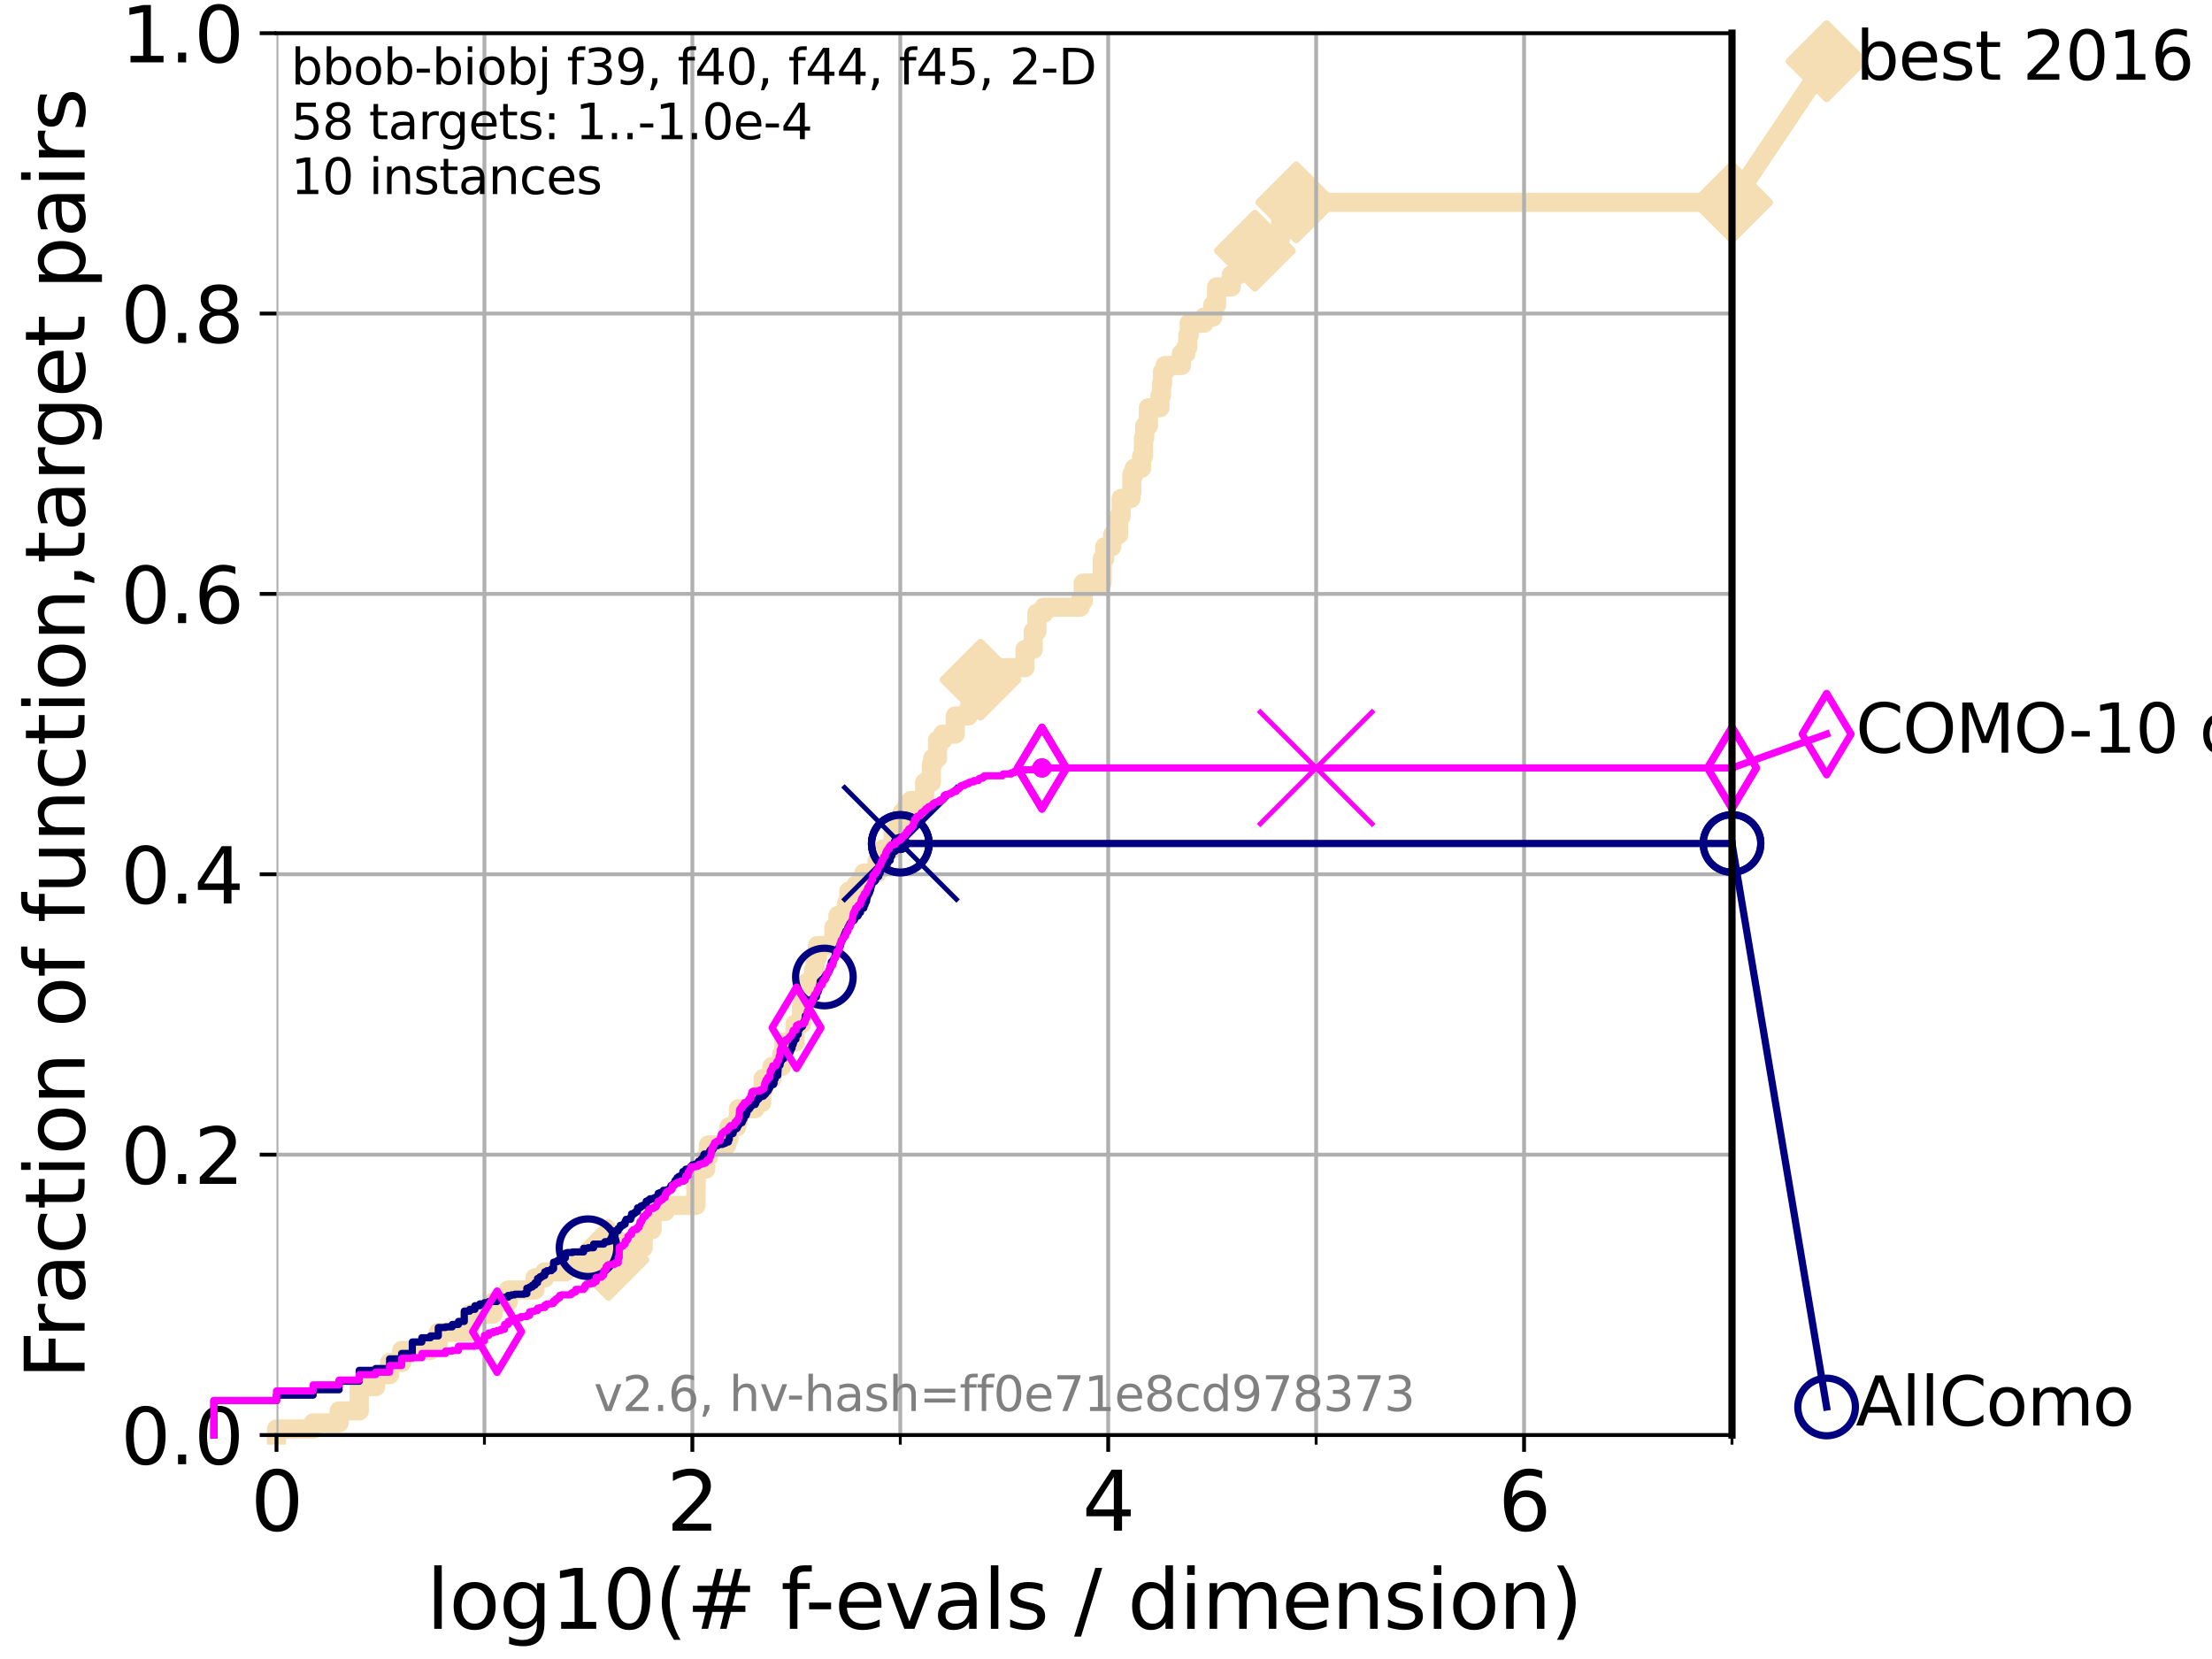 <?xml version="1.0" encoding="utf-8" standalone="no"?>
<!DOCTYPE svg PUBLIC "-//W3C//DTD SVG 1.1//EN"
  "http://www.w3.org/Graphics/SVG/1.1/DTD/svg11.dtd">
<svg xmlns:xlink="http://www.w3.org/1999/xlink" width="460.8pt" height="345.6pt" viewBox="0 0 460.8 345.6" xmlns="http://www.w3.org/2000/svg" version="1.1">
 <defs>
  <style type="text/css">*{stroke-linejoin: round; stroke-linecap: butt}</style>
 </defs>
 <g id="figure_1">
  <g id="patch_1">
   <path d="M 0 345.6 
L 460.8 345.6 
L 460.8 0 
L 0 0 
z
" style="fill: #ffffff"/>
  </g>
  <g id="axes_1">
   <g id="patch_2">
    <path d="M 57.6 298.944 
L 360.806 298.944 
L 360.806 6.912 
L 57.6 6.912 
z
" style="fill: #ffffff"/>
   </g>
   <g id="line2d_1">
    <path d="M 57.6 298.944 
L 57.6 297.685 
L 65.227 297.685 
L 65.227 296.426 
L 70.639 296.426 
L 70.639 293.909 
L 74.837 293.909 
L 74.837 288.874 
L 78.267 288.874 
L 78.267 286.356 
L 81.166 286.356 
L 81.166 283.839 
L 83.678 283.839 
L 83.678 281.321 
L 89.669 281.321 
L 89.669 280.063 
L 91.306 280.063 
L 91.306 277.545 
L 97.858 277.545 
L 97.858 273.769 
L 102.708 273.769 
L 102.708 271.251 
L 105.851 271.251 
L 105.851 268.734 
L 111.442 268.734 
L 111.442 266.216 
L 113.478 266.216 
L 113.478 264.958 
L 117.772 264.958 
L 117.772 263.699 
L 121.266 263.699 
L 121.266 262.44 
L 126.757 262.44 
L 126.757 259.922 
L 133.983 259.922 
L 133.983 256.146 
L 135.835 256.146 
L 135.835 252.37 
L 138.566 252.37 
L 138.566 251.111 
L 144.968 251.111 
L 145.058 243.559 
L 147.022 243.559 
L 147.022 241.041 
L 147.582 241.041 
L 147.582 238.524 
L 151.414 238.524 
L 151.414 237.265 
L 151.858 237.265 
L 151.858 234.747 
L 153.479 234.747 
L 153.479 233.489 
L 153.821 233.489 
L 153.821 230.971 
L 157.27 230.971 
L 157.27 229.712 
L 158.674 229.712 
L 158.674 227.195 
L 158.977 227.195 
L 158.977 224.677 
L 160.817 224.677 
L 160.817 222.16 
L 162.845 222.16 
L 162.845 219.642 
L 163.26 219.642 
L 163.26 217.125 
L 165.605 217.125 
L 165.605 213.348 
L 166.973 213.348 
L 166.973 209.572 
L 167.196 209.572 
L 167.196 205.796 
L 168.248 205.796 
L 168.248 204.537 
L 169.492 204.537 
L 169.492 202.02 
L 169.808 202.02 
L 169.808 199.502 
L 170.285 199.502 
L 170.285 196.985 
L 173.719 196.985 
L 173.719 193.208 
L 174.563 193.208 
L 174.563 190.691 
L 176.351 190.691 
L 176.351 188.173 
L 176.822 188.173 
L 176.822 185.656 
L 178.263 185.656 
L 178.263 184.397 
L 179.956 184.397 
L 179.956 181.879 
L 182.702 181.879 
L 182.702 179.362 
L 183.995 179.362 
L 183.995 176.844 
L 186.059 176.844 
L 186.059 173.068 
L 187.04 173.068 
L 187.04 171.809 
L 187.909 171.809 
L 187.909 169.292 
L 188.827 169.292 
L 188.827 168.033 
L 189.703 168.033 
L 189.703 166.774 
L 192.618 166.774 
L 192.618 162.998 
L 194.029 162.998 
L 194.029 159.222 
L 194.313 159.222 
L 194.313 157.963 
L 195.298 157.963 
L 195.298 154.187 
L 196.381 154.187 
L 196.381 152.928 
L 198.996 152.928 
L 198.996 149.152 
L 201.716 149.152 
L 201.716 147.893 
L 202.05 147.893 
L 202.05 144.117 
L 203.405 144.117 
L 203.405 141.599 
L 204.256 141.599 
L 204.256 140.34 
L 208.433 140.34 
L 208.433 139.082 
L 213.518 139.082 
L 213.518 135.305 
L 215.232 135.305 
L 215.232 131.529 
L 216.004 131.529 
L 216.004 127.753 
L 217.453 127.753 
L 217.453 126.494 
L 225 126.494 
L 225 125.235 
L 225.656 125.235 
L 225.656 121.459 
L 229.591 121.459 
L 229.619 116.424 
L 230.13 116.424 
L 230.13 113.906 
L 231.591 113.906 
L 231.591 112.648 
L 231.782 112.648 
L 231.782 111.389 
L 233.015 111.389 
L 233.015 107.613 
L 233.551 107.613 
L 233.551 103.836 
L 235.591 103.836 
L 235.591 102.578 
L 235.78 102.578 
L 235.78 98.801 
L 236.291 98.801 
L 236.291 97.543 
L 237.812 97.543 
L 237.812 95.025 
L 238.206 95.025 
L 238.206 91.249 
L 238.461 91.249 
L 238.461 88.731 
L 239.23 88.731 
L 239.23 84.955 
L 241.634 84.955 
L 241.634 82.438 
L 241.969 82.438 
L 241.969 79.92 
L 242.182 79.92 
L 242.182 77.402 
L 242.694 77.402 
L 242.694 76.144 
L 246.117 76.144 
L 246.117 73.626 
L 247.046 73.626 
L 247.046 72.367 
L 247.436 72.367 
L 247.436 69.85 
L 247.733 69.85 
L 247.733 67.332 
L 250.803 67.332 
L 250.803 66.074 
L 252.635 66.074 
L 252.635 63.556 
L 253.434 63.556 
L 253.434 59.78 
L 256.505 59.78 
L 256.505 57.262 
L 257.978 57.262 
L 257.978 53.486 
L 261.412 53.486 
L 261.412 52.227 
L 265.305 52.227 
L 265.305 49.71 
L 266.767 49.71 
L 266.767 45.934 
L 270.033 45.934 
L 270.033 42.157 
L 360.806 42.157 
L 360.806 42.157 
" style="fill: none; stroke: #f5deb3; stroke-width: 4; stroke-linecap: square"/>
   </g>
   <g id="line2d_2">
    <defs>
     <path id="m815511f422" d="M -0 7.778 
L 7.778 0 
L 0 -7.778 
L -7.778 -0 
z
" style="stroke: #f5deb3; stroke-width: 1.5; stroke-linejoin: miter"/>
    </defs>
    <g>
     <use xlink:href="#m815511f422" x="126.757" y="262.44" style="fill: #f5deb3; stroke: #f5deb3; stroke-width: 1.5; stroke-linejoin: miter"/>
     <use xlink:href="#m815511f422" x="204.256" y="141.599" style="fill: #f5deb3; stroke: #f5deb3; stroke-width: 1.5; stroke-linejoin: miter"/>
     <use xlink:href="#m815511f422" x="261.412" y="52.227" style="fill: #f5deb3; stroke: #f5deb3; stroke-width: 1.5; stroke-linejoin: miter"/>
     <use xlink:href="#m815511f422" x="270.033" y="42.157" style="fill: #f5deb3; stroke: #f5deb3; stroke-width: 1.5; stroke-linejoin: miter"/>
     <use xlink:href="#m815511f422" x="360.806" y="42.157" style="fill: #f5deb3; stroke: #f5deb3; stroke-width: 1.5; stroke-linejoin: miter"/>
    </g>
   </g>
   <g id="line2d_3">
    <path style="fill: none; stroke: #f5deb3; stroke-width: 4; stroke-linecap: square"/>
    <g/>
   </g>
   <g id="line2d_4">
    <path d="M 360.806 42.157 
L 380.515 12.753 
" style="fill: none; stroke: #f5deb3; stroke-width: 4; stroke-linecap: square"/>
    <g>
     <use xlink:href="#m815511f422" x="360.806" y="42.157" style="fill: #f5deb3; stroke: #f5deb3; stroke-width: 1.5; stroke-linejoin: miter"/>
     <use xlink:href="#m815511f422" x="380.515" y="12.753" style="fill: #f5deb3; stroke: #f5deb3; stroke-width: 1.5; stroke-linejoin: miter"/>
    </g>
   </g>
   <g id="matplotlib.axis_1">
    <g id="xtick_1">
     <g id="line2d_5">
      <path d="M 57.6 298.944 
L 57.6 6.912 
" clip-path="url(#p90b4cfb1ea)" style="fill: none; stroke: #b0b0b0; stroke-width: 0.8; stroke-linecap: square"/>
     </g>
     <g id="line2d_6">
      <defs>
       <path id="m05bc3fae03" d="M 0 0 
L 0 3.5 
" style="stroke: #000000; stroke-width: 0.8"/>
      </defs>
      <g>
       <use xlink:href="#m05bc3fae03" x="57.6" y="298.944" style="stroke: #000000; stroke-width: 0.8"/>
      </g>
     </g>
     <g id="text_1">
      <!-- 0 -->
      <g transform="translate(52.192 318.861) scale(0.17 -0.17)">
       <defs>
        <path id="DejaVuSans-30" d="M 2034 4250 
Q 1547 4250 1301 3770 
Q 1056 3291 1056 2328 
Q 1056 1369 1301 889 
Q 1547 409 2034 409 
Q 2525 409 2770 889 
Q 3016 1369 3016 2328 
Q 3016 3291 2770 3770 
Q 2525 4250 2034 4250 
z
M 2034 4750 
Q 2819 4750 3233 4129 
Q 3647 3509 3647 2328 
Q 3647 1150 3233 529 
Q 2819 -91 2034 -91 
Q 1250 -91 836 529 
Q 422 1150 422 2328 
Q 422 3509 836 4129 
Q 1250 4750 2034 4750 
z
" transform="scale(0.016)"/>
       </defs>
       <use xlink:href="#DejaVuSans-30"/>
      </g>
     </g>
    </g>
    <g id="xtick_2">
     <g id="line2d_7">
      <path d="M 144.23 298.944 
L 144.23 6.912 
" clip-path="url(#p90b4cfb1ea)" style="fill: none; stroke: #b0b0b0; stroke-width: 0.8; stroke-linecap: square"/>
     </g>
     <g id="line2d_8">
      <g>
       <use xlink:href="#m05bc3fae03" x="144.23" y="298.944" style="stroke: #000000; stroke-width: 0.8"/>
      </g>
     </g>
     <g id="text_2">
      <!-- 2 -->
      <g transform="translate(138.822 318.861) scale(0.17 -0.17)">
       <defs>
        <path id="DejaVuSans-32" d="M 1228 531 
L 3431 531 
L 3431 0 
L 469 0 
L 469 531 
Q 828 903 1448 1529 
Q 2069 2156 2228 2338 
Q 2531 2678 2651 2914 
Q 2772 3150 2772 3378 
Q 2772 3750 2511 3984 
Q 2250 4219 1831 4219 
Q 1534 4219 1204 4116 
Q 875 4013 500 3803 
L 500 4441 
Q 881 4594 1212 4672 
Q 1544 4750 1819 4750 
Q 2544 4750 2975 4387 
Q 3406 4025 3406 3419 
Q 3406 3131 3298 2873 
Q 3191 2616 2906 2266 
Q 2828 2175 2409 1742 
Q 1991 1309 1228 531 
z
" transform="scale(0.016)"/>
       </defs>
       <use xlink:href="#DejaVuSans-32"/>
      </g>
     </g>
    </g>
    <g id="xtick_3">
     <g id="line2d_9">
      <path d="M 230.861 298.944 
L 230.861 6.912 
" clip-path="url(#p90b4cfb1ea)" style="fill: none; stroke: #b0b0b0; stroke-width: 0.8; stroke-linecap: square"/>
     </g>
     <g id="line2d_10">
      <g>
       <use xlink:href="#m05bc3fae03" x="230.861" y="298.944" style="stroke: #000000; stroke-width: 0.8"/>
      </g>
     </g>
     <g id="text_3">
      <!-- 4 -->
      <g transform="translate(225.453 318.861) scale(0.17 -0.17)">
       <defs>
        <path id="DejaVuSans-34" d="M 2419 4116 
L 825 1625 
L 2419 1625 
L 2419 4116 
z
M 2253 4666 
L 3047 4666 
L 3047 1625 
L 3713 1625 
L 3713 1100 
L 3047 1100 
L 3047 0 
L 2419 0 
L 2419 1100 
L 313 1100 
L 313 1709 
L 2253 4666 
z
" transform="scale(0.016)"/>
       </defs>
       <use xlink:href="#DejaVuSans-34"/>
      </g>
     </g>
    </g>
    <g id="xtick_4">
     <g id="line2d_11">
      <path d="M 317.491 298.944 
L 317.491 6.912 
" clip-path="url(#p90b4cfb1ea)" style="fill: none; stroke: #b0b0b0; stroke-width: 0.8; stroke-linecap: square"/>
     </g>
     <g id="line2d_12">
      <g>
       <use xlink:href="#m05bc3fae03" x="317.491" y="298.944" style="stroke: #000000; stroke-width: 0.8"/>
      </g>
     </g>
     <g id="text_4">
      <!-- 6 -->
      <g transform="translate(312.083 318.861) scale(0.17 -0.17)">
       <defs>
        <path id="DejaVuSans-36" d="M 2113 2584 
Q 1688 2584 1439 2293 
Q 1191 2003 1191 1497 
Q 1191 994 1439 701 
Q 1688 409 2113 409 
Q 2538 409 2786 701 
Q 3034 994 3034 1497 
Q 3034 2003 2786 2293 
Q 2538 2584 2113 2584 
z
M 3366 4563 
L 3366 3988 
Q 3128 4100 2886 4159 
Q 2644 4219 2406 4219 
Q 1781 4219 1451 3797 
Q 1122 3375 1075 2522 
Q 1259 2794 1537 2939 
Q 1816 3084 2150 3084 
Q 2853 3084 3261 2657 
Q 3669 2231 3669 1497 
Q 3669 778 3244 343 
Q 2819 -91 2113 -91 
Q 1303 -91 875 529 
Q 447 1150 447 2328 
Q 447 3434 972 4092 
Q 1497 4750 2381 4750 
Q 2619 4750 2861 4703 
Q 3103 4656 3366 4563 
z
" transform="scale(0.016)"/>
       </defs>
       <use xlink:href="#DejaVuSans-36"/>
      </g>
     </g>
    </g>
    <g id="xtick_5">
     <g id="line2d_13">
      <path d="M 100.915 298.944 
L 100.915 6.912 
" clip-path="url(#p90b4cfb1ea)" style="fill: none; stroke: #b0b0b0; stroke-width: 0.8; stroke-linecap: square"/>
     </g>
     <g id="line2d_14">
      <defs>
       <path id="mcb79869144" d="M 0 0 
L 0 2 
" style="stroke: #000000; stroke-width: 0.6"/>
      </defs>
      <g>
       <use xlink:href="#mcb79869144" x="100.915" y="298.944" style="stroke: #000000; stroke-width: 0.6"/>
      </g>
     </g>
    </g>
    <g id="xtick_6">
     <g id="line2d_15">
      <path d="M 187.546 298.944 
L 187.546 6.912 
" clip-path="url(#p90b4cfb1ea)" style="fill: none; stroke: #b0b0b0; stroke-width: 0.8; stroke-linecap: square"/>
     </g>
     <g id="line2d_16">
      <g>
       <use xlink:href="#mcb79869144" x="187.546" y="298.944" style="stroke: #000000; stroke-width: 0.6"/>
      </g>
     </g>
    </g>
    <g id="xtick_7">
     <g id="line2d_17">
      <path d="M 274.176 298.944 
L 274.176 6.912 
" clip-path="url(#p90b4cfb1ea)" style="fill: none; stroke: #b0b0b0; stroke-width: 0.8; stroke-linecap: square"/>
     </g>
     <g id="line2d_18">
      <g>
       <use xlink:href="#mcb79869144" x="274.176" y="298.944" style="stroke: #000000; stroke-width: 0.6"/>
      </g>
     </g>
    </g>
    <g id="xtick_8">
     <g id="line2d_19">
      <path d="M 360.806 298.944 
L 360.806 6.912 
" clip-path="url(#p90b4cfb1ea)" style="fill: none; stroke: #b0b0b0; stroke-width: 0.8; stroke-linecap: square"/>
     </g>
     <g id="line2d_20">
      <g>
       <use xlink:href="#mcb79869144" x="360.806" y="298.944" style="stroke: #000000; stroke-width: 0.6"/>
      </g>
     </g>
    </g>
    <g id="text_5">
     <!-- log10(# f-evals / dimension) -->
     <g transform="translate(88.823 339.314) scale(0.17 -0.17)">
      <defs>
       <path id="DejaVuSans-6c" d="M 603 4863 
L 1178 4863 
L 1178 0 
L 603 0 
L 603 4863 
z
" transform="scale(0.016)"/>
       <path id="DejaVuSans-6f" d="M 1959 3097 
Q 1497 3097 1228 2736 
Q 959 2375 959 1747 
Q 959 1119 1226 758 
Q 1494 397 1959 397 
Q 2419 397 2687 759 
Q 2956 1122 2956 1747 
Q 2956 2369 2687 2733 
Q 2419 3097 1959 3097 
z
M 1959 3584 
Q 2709 3584 3137 3096 
Q 3566 2609 3566 1747 
Q 3566 888 3137 398 
Q 2709 -91 1959 -91 
Q 1206 -91 779 398 
Q 353 888 353 1747 
Q 353 2609 779 3096 
Q 1206 3584 1959 3584 
z
" transform="scale(0.016)"/>
       <path id="DejaVuSans-67" d="M 2906 1791 
Q 2906 2416 2648 2759 
Q 2391 3103 1925 3103 
Q 1463 3103 1205 2759 
Q 947 2416 947 1791 
Q 947 1169 1205 825 
Q 1463 481 1925 481 
Q 2391 481 2648 825 
Q 2906 1169 2906 1791 
z
M 3481 434 
Q 3481 -459 3084 -895 
Q 2688 -1331 1869 -1331 
Q 1566 -1331 1297 -1286 
Q 1028 -1241 775 -1147 
L 775 -588 
Q 1028 -725 1275 -790 
Q 1522 -856 1778 -856 
Q 2344 -856 2625 -561 
Q 2906 -266 2906 331 
L 2906 616 
Q 2728 306 2450 153 
Q 2172 0 1784 0 
Q 1141 0 747 490 
Q 353 981 353 1791 
Q 353 2603 747 3093 
Q 1141 3584 1784 3584 
Q 2172 3584 2450 3431 
Q 2728 3278 2906 2969 
L 2906 3500 
L 3481 3500 
L 3481 434 
z
" transform="scale(0.016)"/>
       <path id="DejaVuSans-31" d="M 794 531 
L 1825 531 
L 1825 4091 
L 703 3866 
L 703 4441 
L 1819 4666 
L 2450 4666 
L 2450 531 
L 3481 531 
L 3481 0 
L 794 0 
L 794 531 
z
" transform="scale(0.016)"/>
       <path id="DejaVuSans-28" d="M 1984 4856 
Q 1566 4138 1362 3434 
Q 1159 2731 1159 2009 
Q 1159 1288 1364 580 
Q 1569 -128 1984 -844 
L 1484 -844 
Q 1016 -109 783 600 
Q 550 1309 550 2009 
Q 550 2706 781 3412 
Q 1013 4119 1484 4856 
L 1984 4856 
z
" transform="scale(0.016)"/>
       <path id="DejaVuSans-23" d="M 3272 2816 
L 2363 2816 
L 2100 1772 
L 3016 1772 
L 3272 2816 
z
M 2803 4594 
L 2478 3297 
L 3391 3297 
L 3719 4594 
L 4219 4594 
L 3897 3297 
L 4872 3297 
L 4872 2816 
L 3775 2816 
L 3519 1772 
L 4513 1772 
L 4513 1294 
L 3397 1294 
L 3072 0 
L 2572 0 
L 2894 1294 
L 1978 1294 
L 1656 0 
L 1153 0 
L 1478 1294 
L 494 1294 
L 494 1772 
L 1594 1772 
L 1856 2816 
L 850 2816 
L 850 3297 
L 1978 3297 
L 2297 4594 
L 2803 4594 
z
" transform="scale(0.016)"/>
       <path id="DejaVuSans-20" transform="scale(0.016)"/>
       <path id="DejaVuSans-66" d="M 2375 4863 
L 2375 4384 
L 1825 4384 
Q 1516 4384 1395 4259 
Q 1275 4134 1275 3809 
L 1275 3500 
L 2222 3500 
L 2222 3053 
L 1275 3053 
L 1275 0 
L 697 0 
L 697 3053 
L 147 3053 
L 147 3500 
L 697 3500 
L 697 3744 
Q 697 4328 969 4595 
Q 1241 4863 1831 4863 
L 2375 4863 
z
" transform="scale(0.016)"/>
       <path id="DejaVuSans-2d" d="M 313 2009 
L 1997 2009 
L 1997 1497 
L 313 1497 
L 313 2009 
z
" transform="scale(0.016)"/>
       <path id="DejaVuSans-65" d="M 3597 1894 
L 3597 1613 
L 953 1613 
Q 991 1019 1311 708 
Q 1631 397 2203 397 
Q 2534 397 2845 478 
Q 3156 559 3463 722 
L 3463 178 
Q 3153 47 2828 -22 
Q 2503 -91 2169 -91 
Q 1331 -91 842 396 
Q 353 884 353 1716 
Q 353 2575 817 3079 
Q 1281 3584 2069 3584 
Q 2775 3584 3186 3129 
Q 3597 2675 3597 1894 
z
M 3022 2063 
Q 3016 2534 2758 2815 
Q 2500 3097 2075 3097 
Q 1594 3097 1305 2825 
Q 1016 2553 972 2059 
L 3022 2063 
z
" transform="scale(0.016)"/>
       <path id="DejaVuSans-76" d="M 191 3500 
L 800 3500 
L 1894 563 
L 2988 3500 
L 3597 3500 
L 2284 0 
L 1503 0 
L 191 3500 
z
" transform="scale(0.016)"/>
       <path id="DejaVuSans-61" d="M 2194 1759 
Q 1497 1759 1228 1600 
Q 959 1441 959 1056 
Q 959 750 1161 570 
Q 1363 391 1709 391 
Q 2188 391 2477 730 
Q 2766 1069 2766 1631 
L 2766 1759 
L 2194 1759 
z
M 3341 1997 
L 3341 0 
L 2766 0 
L 2766 531 
Q 2569 213 2275 61 
Q 1981 -91 1556 -91 
Q 1019 -91 701 211 
Q 384 513 384 1019 
Q 384 1609 779 1909 
Q 1175 2209 1959 2209 
L 2766 2209 
L 2766 2266 
Q 2766 2663 2505 2880 
Q 2244 3097 1772 3097 
Q 1472 3097 1187 3025 
Q 903 2953 641 2809 
L 641 3341 
Q 956 3463 1253 3523 
Q 1550 3584 1831 3584 
Q 2591 3584 2966 3190 
Q 3341 2797 3341 1997 
z
" transform="scale(0.016)"/>
       <path id="DejaVuSans-73" d="M 2834 3397 
L 2834 2853 
Q 2591 2978 2328 3040 
Q 2066 3103 1784 3103 
Q 1356 3103 1142 2972 
Q 928 2841 928 2578 
Q 928 2378 1081 2264 
Q 1234 2150 1697 2047 
L 1894 2003 
Q 2506 1872 2764 1633 
Q 3022 1394 3022 966 
Q 3022 478 2636 193 
Q 2250 -91 1575 -91 
Q 1294 -91 989 -36 
Q 684 19 347 128 
L 347 722 
Q 666 556 975 473 
Q 1284 391 1588 391 
Q 1994 391 2212 530 
Q 2431 669 2431 922 
Q 2431 1156 2273 1281 
Q 2116 1406 1581 1522 
L 1381 1569 
Q 847 1681 609 1914 
Q 372 2147 372 2553 
Q 372 3047 722 3315 
Q 1072 3584 1716 3584 
Q 2034 3584 2315 3537 
Q 2597 3491 2834 3397 
z
" transform="scale(0.016)"/>
       <path id="DejaVuSans-2f" d="M 1625 4666 
L 2156 4666 
L 531 -594 
L 0 -594 
L 1625 4666 
z
" transform="scale(0.016)"/>
       <path id="DejaVuSans-64" d="M 2906 2969 
L 2906 4863 
L 3481 4863 
L 3481 0 
L 2906 0 
L 2906 525 
Q 2725 213 2448 61 
Q 2172 -91 1784 -91 
Q 1150 -91 751 415 
Q 353 922 353 1747 
Q 353 2572 751 3078 
Q 1150 3584 1784 3584 
Q 2172 3584 2448 3432 
Q 2725 3281 2906 2969 
z
M 947 1747 
Q 947 1113 1208 752 
Q 1469 391 1925 391 
Q 2381 391 2643 752 
Q 2906 1113 2906 1747 
Q 2906 2381 2643 2742 
Q 2381 3103 1925 3103 
Q 1469 3103 1208 2742 
Q 947 2381 947 1747 
z
" transform="scale(0.016)"/>
       <path id="DejaVuSans-69" d="M 603 3500 
L 1178 3500 
L 1178 0 
L 603 0 
L 603 3500 
z
M 603 4863 
L 1178 4863 
L 1178 4134 
L 603 4134 
L 603 4863 
z
" transform="scale(0.016)"/>
       <path id="DejaVuSans-6d" d="M 3328 2828 
Q 3544 3216 3844 3400 
Q 4144 3584 4550 3584 
Q 5097 3584 5394 3201 
Q 5691 2819 5691 2113 
L 5691 0 
L 5113 0 
L 5113 2094 
Q 5113 2597 4934 2840 
Q 4756 3084 4391 3084 
Q 3944 3084 3684 2787 
Q 3425 2491 3425 1978 
L 3425 0 
L 2847 0 
L 2847 2094 
Q 2847 2600 2669 2842 
Q 2491 3084 2119 3084 
Q 1678 3084 1418 2786 
Q 1159 2488 1159 1978 
L 1159 0 
L 581 0 
L 581 3500 
L 1159 3500 
L 1159 2956 
Q 1356 3278 1631 3431 
Q 1906 3584 2284 3584 
Q 2666 3584 2933 3390 
Q 3200 3197 3328 2828 
z
" transform="scale(0.016)"/>
       <path id="DejaVuSans-6e" d="M 3513 2113 
L 3513 0 
L 2938 0 
L 2938 2094 
Q 2938 2591 2744 2837 
Q 2550 3084 2163 3084 
Q 1697 3084 1428 2787 
Q 1159 2491 1159 1978 
L 1159 0 
L 581 0 
L 581 3500 
L 1159 3500 
L 1159 2956 
Q 1366 3272 1645 3428 
Q 1925 3584 2291 3584 
Q 2894 3584 3203 3211 
Q 3513 2838 3513 2113 
z
" transform="scale(0.016)"/>
       <path id="DejaVuSans-29" d="M 513 4856 
L 1013 4856 
Q 1481 4119 1714 3412 
Q 1947 2706 1947 2009 
Q 1947 1309 1714 600 
Q 1481 -109 1013 -844 
L 513 -844 
Q 928 -128 1133 580 
Q 1338 1288 1338 2009 
Q 1338 2731 1133 3434 
Q 928 4138 513 4856 
z
" transform="scale(0.016)"/>
      </defs>
      <use xlink:href="#DejaVuSans-6c"/>
      <use xlink:href="#DejaVuSans-6f" x="27.783"/>
      <use xlink:href="#DejaVuSans-67" x="88.965"/>
      <use xlink:href="#DejaVuSans-31" x="152.441"/>
      <use xlink:href="#DejaVuSans-30" x="216.064"/>
      <use xlink:href="#DejaVuSans-28" x="279.688"/>
      <use xlink:href="#DejaVuSans-23" x="318.701"/>
      <use xlink:href="#DejaVuSans-20" x="402.49"/>
      <use xlink:href="#DejaVuSans-66" x="434.277"/>
      <use xlink:href="#DejaVuSans-2d" x="463.982"/>
      <use xlink:href="#DejaVuSans-65" x="500.066"/>
      <use xlink:href="#DejaVuSans-76" x="561.59"/>
      <use xlink:href="#DejaVuSans-61" x="620.77"/>
      <use xlink:href="#DejaVuSans-6c" x="682.049"/>
      <use xlink:href="#DejaVuSans-73" x="709.832"/>
      <use xlink:href="#DejaVuSans-20" x="761.932"/>
      <use xlink:href="#DejaVuSans-2f" x="793.719"/>
      <use xlink:href="#DejaVuSans-20" x="827.41"/>
      <use xlink:href="#DejaVuSans-64" x="859.197"/>
      <use xlink:href="#DejaVuSans-69" x="922.674"/>
      <use xlink:href="#DejaVuSans-6d" x="950.457"/>
      <use xlink:href="#DejaVuSans-65" x="1047.869"/>
      <use xlink:href="#DejaVuSans-6e" x="1109.393"/>
      <use xlink:href="#DejaVuSans-73" x="1172.771"/>
      <use xlink:href="#DejaVuSans-69" x="1224.871"/>
      <use xlink:href="#DejaVuSans-6f" x="1252.654"/>
      <use xlink:href="#DejaVuSans-6e" x="1313.836"/>
      <use xlink:href="#DejaVuSans-29" x="1377.215"/>
     </g>
    </g>
   </g>
   <g id="matplotlib.axis_2">
    <g id="ytick_1">
     <g id="line2d_21">
      <path d="M 57.6 298.944 
L 360.806 298.944 
" clip-path="url(#p90b4cfb1ea)" style="fill: none; stroke: #b0b0b0; stroke-width: 0.8; stroke-linecap: square"/>
     </g>
     <g id="line2d_22">
      <defs>
       <path id="m9730a18dfb" d="M 0 0 
L -3.5 0 
" style="stroke: #000000; stroke-width: 0.8"/>
      </defs>
      <g>
       <use xlink:href="#m9730a18dfb" x="57.6" y="298.944" style="stroke: #000000; stroke-width: 0.8"/>
      </g>
     </g>
     <g id="text_6">
      <!-- 0.0 -->
      <g transform="translate(25.155 305.023) scale(0.16 -0.16)">
       <defs>
        <path id="DejaVuSans-2e" d="M 684 794 
L 1344 794 
L 1344 0 
L 684 0 
L 684 794 
z
" transform="scale(0.016)"/>
       </defs>
       <use xlink:href="#DejaVuSans-30"/>
       <use xlink:href="#DejaVuSans-2e" x="63.623"/>
       <use xlink:href="#DejaVuSans-30" x="95.41"/>
      </g>
     </g>
    </g>
    <g id="ytick_2">
     <g id="line2d_23">
      <path d="M 57.6 240.538 
L 360.806 240.538 
" clip-path="url(#p90b4cfb1ea)" style="fill: none; stroke: #b0b0b0; stroke-width: 0.8; stroke-linecap: square"/>
     </g>
     <g id="line2d_24">
      <g>
       <use xlink:href="#m9730a18dfb" x="57.6" y="240.538" style="stroke: #000000; stroke-width: 0.8"/>
      </g>
     </g>
     <g id="text_7">
      <!-- 0.2 -->
      <g transform="translate(25.155 246.616) scale(0.16 -0.16)">
       <use xlink:href="#DejaVuSans-30"/>
       <use xlink:href="#DejaVuSans-2e" x="63.623"/>
       <use xlink:href="#DejaVuSans-32" x="95.41"/>
      </g>
     </g>
    </g>
    <g id="ytick_3">
     <g id="line2d_25">
      <path d="M 57.6 182.131 
L 360.806 182.131 
" clip-path="url(#p90b4cfb1ea)" style="fill: none; stroke: #b0b0b0; stroke-width: 0.8; stroke-linecap: square"/>
     </g>
     <g id="line2d_26">
      <g>
       <use xlink:href="#m9730a18dfb" x="57.6" y="182.131" style="stroke: #000000; stroke-width: 0.8"/>
      </g>
     </g>
     <g id="text_8">
      <!-- 0.4 -->
      <g transform="translate(25.155 188.21) scale(0.16 -0.16)">
       <use xlink:href="#DejaVuSans-30"/>
       <use xlink:href="#DejaVuSans-2e" x="63.623"/>
       <use xlink:href="#DejaVuSans-34" x="95.41"/>
      </g>
     </g>
    </g>
    <g id="ytick_4">
     <g id="line2d_27">
      <path d="M 57.6 123.725 
L 360.806 123.725 
" clip-path="url(#p90b4cfb1ea)" style="fill: none; stroke: #b0b0b0; stroke-width: 0.8; stroke-linecap: square"/>
     </g>
     <g id="line2d_28">
      <g>
       <use xlink:href="#m9730a18dfb" x="57.6" y="123.725" style="stroke: #000000; stroke-width: 0.8"/>
      </g>
     </g>
     <g id="text_9">
      <!-- 0.6 -->
      <g transform="translate(25.155 129.804) scale(0.16 -0.16)">
       <use xlink:href="#DejaVuSans-30"/>
       <use xlink:href="#DejaVuSans-2e" x="63.623"/>
       <use xlink:href="#DejaVuSans-36" x="95.41"/>
      </g>
     </g>
    </g>
    <g id="ytick_5">
     <g id="line2d_29">
      <path d="M 57.6 65.318 
L 360.806 65.318 
" clip-path="url(#p90b4cfb1ea)" style="fill: none; stroke: #b0b0b0; stroke-width: 0.8; stroke-linecap: square"/>
     </g>
     <g id="line2d_30">
      <g>
       <use xlink:href="#m9730a18dfb" x="57.6" y="65.318" style="stroke: #000000; stroke-width: 0.8"/>
      </g>
     </g>
     <g id="text_10">
      <!-- 0.8 -->
      <g transform="translate(25.155 71.397) scale(0.16 -0.16)">
       <defs>
        <path id="DejaVuSans-38" d="M 2034 2216 
Q 1584 2216 1326 1975 
Q 1069 1734 1069 1313 
Q 1069 891 1326 650 
Q 1584 409 2034 409 
Q 2484 409 2743 651 
Q 3003 894 3003 1313 
Q 3003 1734 2745 1975 
Q 2488 2216 2034 2216 
z
M 1403 2484 
Q 997 2584 770 2862 
Q 544 3141 544 3541 
Q 544 4100 942 4425 
Q 1341 4750 2034 4750 
Q 2731 4750 3128 4425 
Q 3525 4100 3525 3541 
Q 3525 3141 3298 2862 
Q 3072 2584 2669 2484 
Q 3125 2378 3379 2068 
Q 3634 1759 3634 1313 
Q 3634 634 3220 271 
Q 2806 -91 2034 -91 
Q 1263 -91 848 271 
Q 434 634 434 1313 
Q 434 1759 690 2068 
Q 947 2378 1403 2484 
z
M 1172 3481 
Q 1172 3119 1398 2916 
Q 1625 2713 2034 2713 
Q 2441 2713 2670 2916 
Q 2900 3119 2900 3481 
Q 2900 3844 2670 4047 
Q 2441 4250 2034 4250 
Q 1625 4250 1398 4047 
Q 1172 3844 1172 3481 
z
" transform="scale(0.016)"/>
       </defs>
       <use xlink:href="#DejaVuSans-30"/>
       <use xlink:href="#DejaVuSans-2e" x="63.623"/>
       <use xlink:href="#DejaVuSans-38" x="95.41"/>
      </g>
     </g>
    </g>
    <g id="ytick_6">
     <g id="line2d_31">
      <path d="M 57.6 6.912 
L 360.806 6.912 
" clip-path="url(#p90b4cfb1ea)" style="fill: none; stroke: #b0b0b0; stroke-width: 0.8; stroke-linecap: square"/>
     </g>
     <g id="line2d_32">
      <g>
       <use xlink:href="#m9730a18dfb" x="57.6" y="6.912" style="stroke: #000000; stroke-width: 0.8"/>
      </g>
     </g>
     <g id="text_11">
      <!-- 1.0 -->
      <g transform="translate(25.155 12.991) scale(0.16 -0.16)">
       <use xlink:href="#DejaVuSans-31"/>
       <use xlink:href="#DejaVuSans-2e" x="63.623"/>
       <use xlink:href="#DejaVuSans-30" x="95.41"/>
      </g>
     </g>
    </g>
    <g id="text_12">
     <!-- Fraction of function,target pairs -->
     <g transform="translate(17.62 287.313) rotate(-90) scale(0.17 -0.17)">
      <defs>
       <path id="DejaVuSans-46" d="M 628 4666 
L 3309 4666 
L 3309 4134 
L 1259 4134 
L 1259 2759 
L 3109 2759 
L 3109 2228 
L 1259 2228 
L 1259 0 
L 628 0 
L 628 4666 
z
" transform="scale(0.016)"/>
       <path id="DejaVuSans-72" d="M 2631 2963 
Q 2534 3019 2420 3045 
Q 2306 3072 2169 3072 
Q 1681 3072 1420 2755 
Q 1159 2438 1159 1844 
L 1159 0 
L 581 0 
L 581 3500 
L 1159 3500 
L 1159 2956 
Q 1341 3275 1631 3429 
Q 1922 3584 2338 3584 
Q 2397 3584 2469 3576 
Q 2541 3569 2628 3553 
L 2631 2963 
z
" transform="scale(0.016)"/>
       <path id="DejaVuSans-63" d="M 3122 3366 
L 3122 2828 
Q 2878 2963 2633 3030 
Q 2388 3097 2138 3097 
Q 1578 3097 1268 2742 
Q 959 2388 959 1747 
Q 959 1106 1268 751 
Q 1578 397 2138 397 
Q 2388 397 2633 464 
Q 2878 531 3122 666 
L 3122 134 
Q 2881 22 2623 -34 
Q 2366 -91 2075 -91 
Q 1284 -91 818 406 
Q 353 903 353 1747 
Q 353 2603 823 3093 
Q 1294 3584 2113 3584 
Q 2378 3584 2631 3529 
Q 2884 3475 3122 3366 
z
" transform="scale(0.016)"/>
       <path id="DejaVuSans-74" d="M 1172 4494 
L 1172 3500 
L 2356 3500 
L 2356 3053 
L 1172 3053 
L 1172 1153 
Q 1172 725 1289 603 
Q 1406 481 1766 481 
L 2356 481 
L 2356 0 
L 1766 0 
Q 1100 0 847 248 
Q 594 497 594 1153 
L 594 3053 
L 172 3053 
L 172 3500 
L 594 3500 
L 594 4494 
L 1172 4494 
z
" transform="scale(0.016)"/>
       <path id="DejaVuSans-75" d="M 544 1381 
L 544 3500 
L 1119 3500 
L 1119 1403 
Q 1119 906 1312 657 
Q 1506 409 1894 409 
Q 2359 409 2629 706 
Q 2900 1003 2900 1516 
L 2900 3500 
L 3475 3500 
L 3475 0 
L 2900 0 
L 2900 538 
Q 2691 219 2414 64 
Q 2138 -91 1772 -91 
Q 1169 -91 856 284 
Q 544 659 544 1381 
z
M 1991 3584 
L 1991 3584 
z
" transform="scale(0.016)"/>
       <path id="DejaVuSans-2c" d="M 750 794 
L 1409 794 
L 1409 256 
L 897 -744 
L 494 -744 
L 750 256 
L 750 794 
z
" transform="scale(0.016)"/>
       <path id="DejaVuSans-70" d="M 1159 525 
L 1159 -1331 
L 581 -1331 
L 581 3500 
L 1159 3500 
L 1159 2969 
Q 1341 3281 1617 3432 
Q 1894 3584 2278 3584 
Q 2916 3584 3314 3078 
Q 3713 2572 3713 1747 
Q 3713 922 3314 415 
Q 2916 -91 2278 -91 
Q 1894 -91 1617 61 
Q 1341 213 1159 525 
z
M 3116 1747 
Q 3116 2381 2855 2742 
Q 2594 3103 2138 3103 
Q 1681 3103 1420 2742 
Q 1159 2381 1159 1747 
Q 1159 1113 1420 752 
Q 1681 391 2138 391 
Q 2594 391 2855 752 
Q 3116 1113 3116 1747 
z
" transform="scale(0.016)"/>
      </defs>
      <use xlink:href="#DejaVuSans-46"/>
      <use xlink:href="#DejaVuSans-72" x="50.27"/>
      <use xlink:href="#DejaVuSans-61" x="91.383"/>
      <use xlink:href="#DejaVuSans-63" x="152.662"/>
      <use xlink:href="#DejaVuSans-74" x="207.643"/>
      <use xlink:href="#DejaVuSans-69" x="246.852"/>
      <use xlink:href="#DejaVuSans-6f" x="274.635"/>
      <use xlink:href="#DejaVuSans-6e" x="335.816"/>
      <use xlink:href="#DejaVuSans-20" x="399.195"/>
      <use xlink:href="#DejaVuSans-6f" x="430.982"/>
      <use xlink:href="#DejaVuSans-66" x="492.164"/>
      <use xlink:href="#DejaVuSans-20" x="527.369"/>
      <use xlink:href="#DejaVuSans-66" x="559.156"/>
      <use xlink:href="#DejaVuSans-75" x="594.361"/>
      <use xlink:href="#DejaVuSans-6e" x="657.74"/>
      <use xlink:href="#DejaVuSans-63" x="721.119"/>
      <use xlink:href="#DejaVuSans-74" x="776.1"/>
      <use xlink:href="#DejaVuSans-69" x="815.309"/>
      <use xlink:href="#DejaVuSans-6f" x="843.092"/>
      <use xlink:href="#DejaVuSans-6e" x="904.273"/>
      <use xlink:href="#DejaVuSans-2c" x="967.652"/>
      <use xlink:href="#DejaVuSans-74" x="999.439"/>
      <use xlink:href="#DejaVuSans-61" x="1038.648"/>
      <use xlink:href="#DejaVuSans-72" x="1099.928"/>
      <use xlink:href="#DejaVuSans-67" x="1139.291"/>
      <use xlink:href="#DejaVuSans-65" x="1202.768"/>
      <use xlink:href="#DejaVuSans-74" x="1264.291"/>
      <use xlink:href="#DejaVuSans-20" x="1303.5"/>
      <use xlink:href="#DejaVuSans-70" x="1335.287"/>
      <use xlink:href="#DejaVuSans-61" x="1398.764"/>
      <use xlink:href="#DejaVuSans-69" x="1460.043"/>
      <use xlink:href="#DejaVuSans-72" x="1487.826"/>
      <use xlink:href="#DejaVuSans-73" x="1528.939"/>
     </g>
    </g>
   </g>
   <g id="line2d_33">
    <defs>
     <path id="m3d4ec822f3" d="M 0 1.5 
C 0.398 1.5 0.779 1.342 1.061 1.061 
C 1.342 0.779 1.5 0.398 1.5 0 
C 1.5 -0.398 1.342 -0.779 1.061 -1.061 
C 0.779 -1.342 0.398 -1.5 0 -1.5 
C -0.398 -1.5 -0.779 -1.342 -1.061 -1.061 
C -1.342 -0.779 -1.5 -0.398 -1.5 0 
C -1.5 0.398 -1.342 0.779 -1.061 1.061 
C -0.779 1.342 -0.398 1.5 0 1.5 
z
" style="stroke: #f5deb3"/>
    </defs>
    <g>
     <use xlink:href="#m3d4ec822f3" x="270.033" y="42.157" style="fill: #f5deb3; stroke: #f5deb3"/>
     <use xlink:href="#m3d4ec822f3" x="270.033" y="42.157" style="fill: #f5deb3; stroke: #f5deb3"/>
    </g>
   </g>
   <g id="line2d_34">
    <defs>
     <path id="m7a730d5831" d="M 0 1.5 
C 0.398 1.5 0.779 1.342 1.061 1.061 
C 1.342 0.779 1.5 0.398 1.5 0 
C 1.5 -0.398 1.342 -0.779 1.061 -1.061 
C 0.779 -1.342 0.398 -1.5 0 -1.5 
C -0.398 -1.5 -0.779 -1.342 -1.061 -1.061 
C -1.342 -0.779 -1.5 -0.398 -1.5 0 
C -1.5 0.398 -1.342 0.779 -1.061 1.061 
C -0.779 1.342 -0.398 1.5 0 1.5 
z
" style="stroke: #000080"/>
    </defs>
    <g>
     <use xlink:href="#m7a730d5831" x="187.546" y="175.712" style="fill: #000080; stroke: #000080"/>
     <use xlink:href="#m7a730d5831" x="187.546" y="175.712" style="fill: #000080; stroke: #000080"/>
    </g>
   </g>
   <g id="line2d_35">
    <path d="M 44.561 298.944 
L 44.561 291.769 
L 57.6 291.769 
L 57.6 290.636 
L 65.227 290.636 
L 65.227 289.503 
L 70.639 289.503 
L 70.639 287.741 
L 74.837 287.741 
L 74.837 285.475 
L 78.267 285.475 
L 78.267 285.098 
L 81.166 285.098 
L 81.166 283.084 
L 83.678 283.084 
L 83.678 281.951 
L 85.894 281.951 
L 85.894 279.559 
L 87.876 279.559 
L 87.876 278.678 
L 89.669 278.678 
L 89.669 278.3 
L 91.306 278.3 
L 91.306 276.538 
L 92.812 276.538 
L 92.812 276.412 
L 94.206 276.412 
L 94.206 275.909 
L 95.503 275.909 
L 95.503 275.279 
L 96.718 275.279 
L 96.718 273.139 
L 97.858 273.139 
L 97.858 272.762 
L 98.933 272.762 
L 98.933 272.007 
L 99.95 272.007 
L 99.95 271.629 
L 100.915 271.629 
L 100.915 271.377 
L 101.833 271.377 
L 101.833 271.125 
L 103.544 271.125 
L 103.544 270.748 
L 104.345 270.748 
L 104.345 270.37 
L 105.113 270.37 
L 105.113 270.244 
L 105.851 270.244 
L 105.851 269.867 
L 106.561 269.867 
L 106.561 269.741 
L 107.245 269.741 
L 107.245 269.615 
L 109.159 269.615 
L 109.159 269.489 
L 109.757 269.489 
L 109.757 268.356 
L 110.336 268.356 
L 110.336 268.104 
L 110.897 268.104 
L 110.897 267.727 
L 111.442 267.727 
L 111.442 267.223 
L 111.972 267.223 
L 111.972 266.342 
L 112.488 266.342 
L 112.488 265.965 
L 112.989 265.965 
L 112.989 265.713 
L 113.478 265.713 
L 113.478 264.958 
L 113.954 264.958 
L 113.954 264.706 
L 114.872 264.706 
L 114.872 264.328 
L 115.315 264.328 
L 115.315 262.944 
L 115.747 262.944 
L 115.747 262.818 
L 116.17 262.818 
L 116.17 262.566 
L 116.584 262.566 
L 116.584 262.44 
L 116.988 262.44 
L 116.988 262.062 
L 117.772 262.062 
L 117.772 261.055 
L 118.152 261.055 
L 118.152 260.929 
L 119.248 260.929 
L 119.248 260.804 
L 121.582 260.804 
L 121.582 260.048 
L 122.5 260.048 
L 122.5 259.922 
L 123.658 259.922 
L 123.658 259.167 
L 125.779 259.167 
L 125.779 258.915 
L 126.029 258.915 
L 126.029 258.664 
L 126.757 258.664 
L 126.757 258.538 
L 127.227 258.538 
L 127.227 258.034 
L 127.458 258.034 
L 127.458 257.531 
L 127.686 257.531 
L 127.686 257.279 
L 128.134 257.279 
L 128.134 256.398 
L 128.786 256.398 
L 128.786 255.894 
L 128.999 255.894 
L 128.999 255.769 
L 129.209 255.769 
L 129.209 255.265 
L 129.826 255.265 
L 129.826 255.013 
L 130.226 255.013 
L 130.226 254.384 
L 130.423 254.384 
L 130.423 254.006 
L 131.378 254.006 
L 131.378 253.503 
L 131.564 253.503 
L 131.564 252.873 
L 132.109 252.873 
L 132.109 252.622 
L 132.464 252.622 
L 132.464 252.37 
L 132.812 252.37 
L 132.812 251.615 
L 133.323 251.615 
L 133.323 251.489 
L 133.49 251.489 
L 133.49 251.237 
L 133.82 251.237 
L 133.82 251.111 
L 134.145 251.111 
L 134.145 250.985 
L 134.464 250.985 
L 134.464 250.859 
L 134.621 250.859 
L 134.621 250.23 
L 134.932 250.23 
L 134.932 250.104 
L 135.085 250.104 
L 135.085 249.978 
L 135.389 249.978 
L 135.389 249.727 
L 136.127 249.727 
L 136.127 249.601 
L 136.414 249.601 
L 136.414 249.475 
L 136.697 249.475 
L 136.697 249.349 
L 136.837 249.349 
L 136.837 249.223 
L 137.113 249.223 
L 137.113 248.594 
L 137.386 248.594 
L 137.386 248.468 
L 137.788 248.468 
L 137.788 248.342 
L 138.051 248.342 
L 138.051 248.216 
L 138.181 248.216 
L 138.181 247.964 
L 138.944 247.964 
L 138.944 247.838 
L 139.314 247.838 
L 139.314 247.713 
L 139.435 247.713 
L 139.435 247.587 
L 139.677 247.587 
L 139.677 247.209 
L 139.796 247.209 
L 139.796 246.957 
L 140.15 246.957 
L 140.15 246.831 
L 140.266 246.831 
L 140.266 246.58 
L 140.612 246.58 
L 140.612 245.95 
L 140.725 245.95 
L 140.725 245.824 
L 140.838 245.824 
L 140.838 245.699 
L 141.062 245.699 
L 141.062 245.321 
L 141.393 245.321 
L 141.393 245.069 
L 141.718 245.069 
L 141.718 244.943 
L 142.144 244.943 
L 142.248 244.062 
L 142.865 244.062 
L 142.865 243.559 
L 143.754 243.559 
L 143.754 243.181 
L 143.946 243.181 
L 143.946 242.929 
L 144.136 242.929 
L 144.23 242.677 
L 144.695 242.677 
L 144.695 242.552 
L 145.148 242.552 
L 145.148 242.426 
L 145.327 242.426 
L 145.327 242.3 
L 145.503 242.3 
L 145.503 241.922 
L 145.938 241.922 
L 145.938 241.796 
L 146.109 241.796 
L 146.109 241.419 
L 146.362 241.419 
L 146.362 241.167 
L 146.53 241.167 
L 146.613 240.538 
L 146.695 240.538 
L 146.695 240.412 
L 147.66 240.412 
L 147.738 239.908 
L 147.816 239.908 
L 147.894 239.656 
L 147.971 239.656 
L 147.971 239.531 
L 148.503 239.531 
L 148.503 239.279 
L 148.652 239.279 
L 148.652 238.649 
L 149.524 238.649 
L 149.524 238.398 
L 150.493 238.398 
L 150.493 238.272 
L 150.827 238.272 
L 150.827 238.146 
L 151.155 238.146 
L 151.155 238.02 
L 151.285 238.02 
L 151.285 237.894 
L 151.732 237.894 
L 151.795 237.391 
L 151.92 237.391 
L 151.983 236.384 
L 152.169 236.384 
L 152.169 236.132 
L 152.716 236.132 
L 152.716 235.503 
L 152.954 235.503 
L 153.013 235.125 
L 153.479 235.125 
L 153.479 234.999 
L 153.594 234.999 
L 153.594 234.621 
L 153.764 234.621 
L 153.764 234.37 
L 153.934 234.37 
L 153.934 233.992 
L 154.212 233.992 
L 154.212 233.866 
L 154.596 233.866 
L 154.65 233.363 
L 154.811 233.363 
L 154.811 233.111 
L 154.971 233.111 
L 155.024 232.356 
L 155.444 232.356 
L 155.547 231.852 
L 155.599 231.852 
L 155.701 231.223 
L 155.904 231.223 
L 155.904 231.097 
L 156.056 231.097 
L 156.056 230.845 
L 156.255 230.845 
L 156.305 230.593 
L 156.403 230.593 
L 156.403 230.468 
L 156.551 230.468 
L 156.551 230.09 
L 157.317 230.09 
L 157.41 229.838 
L 157.457 229.838 
L 157.503 229.461 
L 157.596 229.461 
L 157.688 229.083 
L 157.871 229.083 
L 157.871 228.957 
L 158.053 228.957 
L 158.143 228.454 
L 158.717 228.454 
L 158.717 228.328 
L 159.063 228.328 
L 159.063 228.076 
L 159.317 228.076 
L 159.317 227.95 
L 159.443 227.95 
L 159.485 227.447 
L 159.858 227.447 
L 159.858 227.195 
L 160.062 227.195 
L 160.142 226.691 
L 160.343 226.691 
L 160.423 226.44 
L 160.463 226.44 
L 160.542 225.936 
L 161.126 225.936 
L 161.126 225.684 
L 161.24 225.684 
L 161.278 224.803 
L 161.467 224.803 
L 161.505 224.174 
L 161.729 224.174 
L 161.729 224.048 
L 162.023 224.048 
L 162.133 221.908 
L 162.492 221.908 
L 162.599 221.153 
L 162.705 221.153 
L 162.705 220.901 
L 162.845 220.901 
L 162.845 220.649 
L 162.985 220.649 
L 162.985 220.523 
L 163.294 220.523 
L 163.294 220.272 
L 163.43 220.272 
L 163.43 220.02 
L 164.129 220.02 
L 164.162 219.768 
L 164.389 219.768 
L 164.485 219.139 
L 164.644 219.139 
L 164.676 218.761 
L 164.771 218.761 
L 164.866 218.383 
L 164.991 218.383 
L 165.053 217.628 
L 165.208 217.628 
L 165.3 217.251 
L 165.331 217.251 
L 165.392 216.747 
L 165.514 216.747 
L 165.514 216.495 
L 165.815 216.495 
L 165.815 215.74 
L 165.993 215.74 
L 165.993 215.614 
L 166.14 215.614 
L 166.14 215.488 
L 166.287 215.488 
L 166.345 214.355 
L 166.633 214.355 
L 166.633 214.104 
L 166.747 214.104 
L 166.747 213.978 
L 166.917 213.978 
L 166.917 213.852 
L 167.168 213.852 
L 167.252 213.097 
L 167.334 213.097 
L 167.334 212.971 
L 167.608 212.971 
L 167.689 212.216 
L 167.77 212.216 
L 167.77 211.586 
L 168.117 211.586 
L 168.222 211.083 
L 168.274 211.083 
L 168.274 210.579 
L 168.483 210.579 
L 168.535 209.824 
L 168.638 209.824 
L 168.715 209.069 
L 168.817 209.069 
L 168.842 208.439 
L 168.994 208.439 
L 168.994 208.188 
L 169.195 208.188 
L 169.195 208.062 
L 169.541 208.062 
L 169.541 207.936 
L 169.76 207.936 
L 169.76 207.684 
L 170.072 207.684 
L 170.167 206.929 
L 170.214 206.929 
L 170.238 206.677 
L 170.426 206.677 
L 170.519 206.048 
L 170.612 206.048 
L 170.704 205.292 
L 170.796 205.292 
L 170.865 204.411 
L 171.204 204.411 
L 171.249 204.034 
L 171.691 204.034 
L 171.735 203.53 
L 171.908 203.53 
L 171.908 203.278 
L 172.23 203.278 
L 172.335 202.775 
L 172.524 202.775 
L 172.629 202.397 
L 172.691 202.397 
L 172.753 202.02 
L 172.876 202.02 
L 172.958 201.642 
L 173.019 201.642 
L 173.121 201.013 
L 173.141 201.013 
L 173.182 200.383 
L 173.402 200.383 
L 173.442 200.131 
L 173.601 200.131 
L 173.601 199.88 
L 173.738 199.88 
L 173.738 199.628 
L 173.895 199.628 
L 173.953 199.124 
L 174.011 199.124 
L 174.011 198.747 
L 174.126 198.747 
L 174.222 198.117 
L 174.506 198.117 
L 174.6 197.614 
L 174.675 197.614 
L 174.675 197.488 
L 174.787 197.488 
L 174.787 197.236 
L 174.934 197.236 
L 174.934 196.985 
L 175.081 196.985 
L 175.154 196.481 
L 175.208 196.481 
L 175.244 195.978 
L 175.442 195.978 
L 175.514 195.6 
L 175.62 195.6 
L 175.709 195.096 
L 175.814 195.096 
L 175.902 194.719 
L 175.972 194.719 
L 175.972 194.467 
L 176.162 194.467 
L 176.179 193.964 
L 176.47 193.964 
L 176.571 193.46 
L 176.622 193.46 
L 176.622 193.208 
L 176.756 193.208 
L 176.756 192.957 
L 176.938 192.957 
L 177.004 192.453 
L 177.168 192.453 
L 177.168 192.201 
L 177.379 192.201 
L 177.379 191.95 
L 177.508 191.95 
L 177.508 191.824 
L 177.668 191.824 
L 177.668 191.698 
L 177.968 191.698 
L 178.046 191.32 
L 178.17 191.32 
L 178.17 191.068 
L 178.293 191.068 
L 178.293 190.943 
L 178.447 190.943 
L 178.447 190.817 
L 178.734 190.817 
L 178.839 190.565 
L 178.869 190.565 
L 178.914 190.187 
L 179.018 190.187 
L 179.018 190.061 
L 179.267 190.061 
L 179.297 189.432 
L 179.427 189.432 
L 179.427 189.306 
L 179.629 189.306 
L 179.629 189.18 
L 179.942 189.18 
L 180.026 188.677 
L 180.054 188.677 
L 180.054 188.551 
L 180.18 188.551 
L 180.194 188.173 
L 180.332 188.173 
L 180.36 187.796 
L 180.511 187.796 
L 180.62 187.04 
L 180.66 187.04 
L 180.688 186.411 
L 180.93 186.411 
L 180.957 186.159 
L 181.05 186.159 
L 181.156 185.907 
L 181.169 185.907 
L 181.274 185.404 
L 181.353 185.404 
L 181.444 184.775 
L 181.496 184.775 
L 181.587 184.271 
L 181.651 184.271 
L 181.651 184.019 
L 181.767 184.019 
L 181.869 183.642 
L 182.221 183.642 
L 182.296 183.39 
L 182.408 183.39 
L 182.42 183.012 
L 182.568 183.012 
L 182.568 182.761 
L 182.739 182.761 
L 182.739 182.635 
L 183.016 182.635 
L 183.099 182.257 
L 183.147 182.257 
L 183.206 181.879 
L 183.36 181.879 
L 183.43 181.124 
L 183.663 181.124 
L 183.697 180.872 
L 183.778 180.872 
L 183.824 180.621 
L 184.006 180.621 
L 184.006 180.495 
L 184.176 180.495 
L 184.176 180.243 
L 184.599 180.243 
L 184.665 179.991 
L 184.785 179.991 
L 184.785 179.865 
L 184.926 179.865 
L 185.001 179.488 
L 185.077 179.488 
L 185.077 179.362 
L 185.194 179.362 
L 185.194 179.236 
L 185.448 179.236 
L 185.469 178.481 
L 185.668 178.481 
L 185.74 178.229 
L 185.802 178.229 
L 185.802 177.726 
L 185.957 177.726 
L 185.957 177.6 
L 186.099 177.6 
L 186.13 177.348 
L 186.491 177.348 
L 186.491 177.222 
L 186.63 177.222 
L 186.63 176.97 
L 186.787 176.97 
L 186.827 176.593 
L 186.944 176.593 
L 186.944 176.467 
L 187.185 176.467 
L 187.252 176.089 
L 187.357 176.089 
L 187.357 175.837 
L 187.546 175.837 
L 187.546 175.712 
L 360.806 175.712 
L 360.806 175.712 
" style="fill: none; stroke: #000080; stroke-width: 1.5; stroke-linecap: square"/>
   </g>
   <g id="line2d_36">
    <defs>
     <path id="m44ccf1140c" d="M 0 6 
C 1.591 6 3.117 5.368 4.243 4.243 
C 5.368 3.117 6 1.591 6 0 
C 6 -1.591 5.368 -3.117 4.243 -4.243 
C 3.117 -5.368 1.591 -6 0 -6 
C -1.591 -6 -3.117 -5.368 -4.243 -4.243 
C -5.368 -3.117 -6 -1.591 -6 0 
C -6 1.591 -5.368 3.117 -4.243 4.243 
C -3.117 5.368 -1.591 6 0 6 
z
" style="stroke: #000080; stroke-width: 1.5"/>
    </defs>
    <g>
     <use xlink:href="#m44ccf1140c" x="122.5" y="259.922" style="fill-opacity: 0; stroke: #000080; stroke-width: 1.5"/>
     <use xlink:href="#m44ccf1140c" x="171.735" y="203.53" style="fill-opacity: 0; stroke: #000080; stroke-width: 1.5"/>
     <use xlink:href="#m44ccf1140c" x="187.546" y="175.837" style="fill-opacity: 0; stroke: #000080; stroke-width: 1.5"/>
     <use xlink:href="#m44ccf1140c" x="187.546" y="175.712" style="fill-opacity: 0; stroke: #000080; stroke-width: 1.5"/>
     <use xlink:href="#m44ccf1140c" x="187.546" y="175.712" style="fill-opacity: 0; stroke: #000080; stroke-width: 1.5"/>
     <use xlink:href="#m44ccf1140c" x="360.806" y="175.712" style="fill-opacity: 0; stroke: #000080; stroke-width: 1.5"/>
    </g>
   </g>
   <g id="line2d_37">
    <path style="fill: none; stroke: #000080; stroke-width: 1.5; stroke-linecap: square"/>
    <g/>
   </g>
   <g id="line2d_38">
    <path d="M 187.593 175.712 
" clip-path="url(#p90b4cfb1ea)" style="fill: none; stroke: #000080; stroke-width: 1.5; stroke-linecap: square"/>
    <defs>
     <path id="mb01b5ba58d" d="M -12 12 
L 12 -12 
M -12 -12 
L 12 12 
" style="stroke: #000080"/>
    </defs>
    <g clip-path="url(#p90b4cfb1ea)">
     <use xlink:href="#mb01b5ba58d" x="187.593" y="175.712" style="fill: #000080; stroke: #000080"/>
    </g>
   </g>
   <g id="line2d_39">
    <defs>
     <path id="mfcbf9131a6" d="M 0 1.5 
C 0.398 1.5 0.779 1.342 1.061 1.061 
C 1.342 0.779 1.5 0.398 1.5 0 
C 1.5 -0.398 1.342 -0.779 1.061 -1.061 
C 0.779 -1.342 0.398 -1.5 0 -1.5 
C -0.398 -1.5 -0.779 -1.342 -1.061 -1.061 
C -1.342 -0.779 -1.5 -0.398 -1.5 0 
C -1.5 0.398 -1.342 0.779 -1.061 1.061 
C -0.779 1.342 -0.398 1.5 0 1.5 
z
" style="stroke: #ff00ff"/>
    </defs>
    <g>
     <use xlink:href="#mfcbf9131a6" x="217.052" y="159.977" style="fill: #ff00ff; stroke: #ff00ff"/>
     <use xlink:href="#mfcbf9131a6" x="217.052" y="159.977" style="fill: #ff00ff; stroke: #ff00ff"/>
    </g>
   </g>
   <g id="line2d_40">
    <path d="M 44.561 298.944 
L 44.561 291.769 
L 57.6 291.769 
L 57.6 289.755 
L 65.227 289.755 
L 65.227 288.496 
L 70.639 288.496 
L 70.639 287.489 
L 74.837 287.489 
L 74.837 286.356 
L 78.267 286.356 
L 78.267 285.853 
L 81.166 285.853 
L 81.166 284.468 
L 83.678 284.468 
L 83.678 282.958 
L 85.894 282.958 
L 85.894 282.832 
L 87.876 282.832 
L 87.876 281.951 
L 92.812 281.951 
L 92.812 281.447 
L 94.206 281.447 
L 94.206 281.321 
L 95.503 281.321 
L 95.503 280.44 
L 98.933 280.44 
L 98.933 280.314 
L 99.95 280.314 
L 99.95 279.307 
L 100.915 279.307 
L 100.915 278.174 
L 101.833 278.174 
L 101.833 277.671 
L 102.708 277.671 
L 102.708 277.419 
L 103.544 277.419 
L 103.544 277.167 
L 104.345 277.167 
L 104.345 276.916 
L 105.113 276.916 
L 105.113 275.909 
L 105.851 275.909 
L 105.851 275.279 
L 106.561 275.279 
L 106.561 274.776 
L 107.245 274.776 
L 107.245 274.65 
L 107.905 274.65 
L 107.905 274.524 
L 108.543 274.524 
L 108.543 274.272 
L 109.757 274.272 
L 109.757 274.021 
L 110.336 274.021 
L 110.336 273.265 
L 110.897 273.265 
L 110.897 273.139 
L 111.442 273.139 
L 111.442 273.014 
L 111.972 273.014 
L 111.972 272.51 
L 112.488 272.51 
L 112.488 272.384 
L 113.478 272.384 
L 113.478 271.881 
L 113.954 271.881 
L 113.954 271.629 
L 114.872 271.629 
L 114.872 271.503 
L 115.315 271.503 
L 115.315 271 
L 115.747 271 
L 115.747 270.622 
L 116.17 270.622 
L 116.17 270.37 
L 116.584 270.37 
L 116.584 269.867 
L 116.988 269.867 
L 116.988 269.741 
L 118.89 269.741 
L 118.89 269.489 
L 119.248 269.489 
L 119.248 269.237 
L 119.6 269.237 
L 119.6 269.111 
L 119.945 269.111 
L 119.945 268.608 
L 121.582 268.608 
L 121.582 268.23 
L 121.893 268.23 
L 121.893 267.727 
L 122.199 267.727 
L 122.199 267.475 
L 123.088 267.475 
L 123.088 267.349 
L 123.658 267.349 
L 123.658 266.972 
L 124.211 266.972 
L 124.211 266.09 
L 125.271 266.09 
L 125.271 265.839 
L 125.527 265.839 
L 125.527 265.587 
L 125.779 265.587 
L 125.779 264.706 
L 126.029 264.706 
L 126.029 264.454 
L 126.275 264.454 
L 126.275 263.825 
L 126.517 263.825 
L 126.517 263.573 
L 126.757 263.573 
L 126.757 263.447 
L 127.911 263.447 
L 127.911 263.321 
L 128.134 263.321 
L 128.134 263.069 
L 128.786 263.069 
L 128.786 261.936 
L 128.999 261.936 
L 128.999 259.797 
L 129.417 259.797 
L 129.417 259.545 
L 129.826 259.545 
L 129.826 259.293 
L 130.027 259.293 
L 130.027 259.167 
L 130.226 259.167 
L 130.226 258.538 
L 130.423 258.538 
L 130.423 258.412 
L 130.618 258.412 
L 130.618 258.16 
L 130.811 258.16 
L 130.811 257.531 
L 131.002 257.531 
L 131.002 257.405 
L 131.191 257.405 
L 131.191 257.153 
L 131.564 257.153 
L 131.564 256.524 
L 131.747 256.524 
L 131.747 256.398 
L 131.929 256.398 
L 131.929 256.146 
L 132.639 256.146 
L 132.639 255.769 
L 132.984 255.769 
L 132.984 255.643 
L 133.154 255.643 
L 133.154 255.139 
L 133.323 255.139 
L 133.323 254.51 
L 133.656 254.51 
L 133.656 254.132 
L 133.82 254.132 
L 133.82 253.88 
L 133.983 253.88 
L 133.983 253.377 
L 134.464 253.377 
L 134.464 253.125 
L 134.621 253.125 
L 134.621 252.873 
L 134.777 252.873 
L 134.777 252.748 
L 135.085 252.748 
L 135.085 252.118 
L 135.238 252.118 
L 135.238 251.866 
L 135.539 251.866 
L 135.539 251.741 
L 136.127 251.741 
L 136.127 251.489 
L 136.556 251.489 
L 136.556 251.363 
L 136.697 251.363 
L 136.697 251.111 
L 136.837 251.111 
L 136.837 250.859 
L 136.975 250.859 
L 136.975 250.608 
L 137.113 250.608 
L 137.113 250.23 
L 137.521 250.23 
L 137.521 250.104 
L 137.655 250.104 
L 137.655 249.978 
L 137.92 249.978 
L 137.92 249.852 
L 138.051 249.852 
L 138.051 249.601 
L 138.31 249.601 
L 138.31 249.475 
L 138.566 249.475 
L 138.566 248.845 
L 138.693 248.845 
L 138.693 248.594 
L 138.944 248.594 
L 138.944 248.216 
L 139.191 248.216 
L 139.191 248.09 
L 139.556 248.09 
L 139.556 247.964 
L 139.796 247.964 
L 139.796 247.713 
L 140.033 247.713 
L 140.033 246.957 
L 140.497 246.957 
L 140.497 246.831 
L 140.612 246.831 
L 140.612 246.58 
L 140.838 246.58 
L 140.838 246.454 
L 141.393 246.454 
L 141.393 246.202 
L 141.718 246.202 
L 141.718 246.076 
L 142.456 246.076 
L 142.456 245.824 
L 142.764 245.824 
L 142.865 244.943 
L 143.364 244.943 
L 143.364 244.188 
L 143.56 244.188 
L 143.657 243.81 
L 143.754 243.81 
L 143.754 243.559 
L 143.946 243.559 
L 143.946 243.055 
L 144.968 243.055 
L 144.968 242.929 
L 145.415 242.929 
L 145.415 242.803 
L 145.591 242.803 
L 145.591 242.552 
L 146.109 242.552 
L 146.109 242.426 
L 146.613 242.426 
L 146.613 242.3 
L 146.941 242.3 
L 146.941 242.174 
L 147.103 242.174 
L 147.184 241.922 
L 147.264 241.922 
L 147.264 241.67 
L 147.738 241.67 
L 147.816 241.167 
L 147.894 241.167 
L 147.971 240.915 
L 148.048 240.915 
L 148.125 240.286 
L 148.201 240.286 
L 148.277 239.279 
L 148.353 239.279 
L 148.353 239.027 
L 148.578 239.027 
L 148.652 238.524 
L 148.801 238.524 
L 148.874 238.02 
L 149.093 238.02 
L 149.093 237.894 
L 149.31 237.894 
L 149.31 237.768 
L 149.524 237.768 
L 149.524 237.642 
L 150.015 237.642 
L 150.084 236.887 
L 150.152 236.887 
L 150.221 236.384 
L 150.289 236.384 
L 150.357 236.132 
L 150.56 236.132 
L 150.56 236.006 
L 150.694 236.006 
L 150.694 235.88 
L 150.827 235.88 
L 150.827 235.754 
L 150.959 235.754 
L 150.959 235.628 
L 151.22 235.628 
L 151.22 235.503 
L 151.542 235.503 
L 151.605 235.251 
L 151.732 235.251 
L 151.732 234.999 
L 151.858 234.999 
L 151.858 234.873 
L 152.045 234.873 
L 152.045 234.621 
L 152.169 234.621 
L 152.169 234.496 
L 152.895 234.496 
L 152.895 234.244 
L 153.013 234.244 
L 153.013 233.992 
L 153.131 233.992 
L 153.131 233.74 
L 153.479 233.74 
L 153.479 233.363 
L 153.764 233.363 
L 153.764 232.985 
L 153.877 232.985 
L 153.934 232.482 
L 153.99 232.482 
L 154.046 231.349 
L 154.101 231.349 
L 154.101 231.097 
L 154.268 231.097 
L 154.268 230.845 
L 154.596 230.845 
L 154.596 230.342 
L 154.918 230.342 
L 154.918 230.216 
L 155.077 230.216 
L 155.077 229.712 
L 155.495 229.712 
L 155.599 229.461 
L 155.904 229.461 
L 156.005 228.957 
L 156.106 228.957 
L 156.106 228.831 
L 156.403 228.831 
L 156.502 227.95 
L 156.599 227.95 
L 156.648 227.447 
L 156.841 227.447 
L 156.841 227.321 
L 158.277 227.321 
L 158.277 227.069 
L 158.761 227.069 
L 158.848 226.817 
L 159.105 226.817 
L 159.19 226.314 
L 159.233 226.314 
L 159.275 225.81 
L 159.359 225.81 
L 159.401 225.432 
L 159.569 225.432 
L 159.61 224.929 
L 159.94 224.929 
L 159.94 224.425 
L 160.383 224.425 
L 160.463 223.167 
L 160.581 223.167 
L 160.581 222.915 
L 160.738 222.915 
L 160.738 222.663 
L 160.894 222.663 
L 160.972 222.034 
L 161.654 222.034 
L 161.654 221.782 
L 161.803 221.782 
L 161.84 221.153 
L 162.023 221.153 
L 162.023 220.901 
L 162.241 220.901 
L 162.313 220.02 
L 162.492 220.02 
L 162.528 218.761 
L 162.634 218.761 
L 162.705 218.383 
L 162.775 218.383 
L 162.845 217.88 
L 163.019 217.88 
L 163.054 217.502 
L 163.226 217.502 
L 163.226 217.125 
L 163.566 217.125 
L 163.633 216.621 
L 164.194 216.621 
L 164.227 216.244 
L 164.421 216.244 
L 164.421 216.118 
L 164.549 216.118 
L 164.549 215.866 
L 164.834 215.866 
L 164.928 215.488 
L 165.053 215.488 
L 165.146 214.859 
L 165.27 214.859 
L 165.27 214.607 
L 165.815 214.607 
L 165.845 214.104 
L 165.934 214.104 
L 165.934 213.6 
L 166.432 213.6 
L 166.432 213.348 
L 167.085 213.348 
L 167.085 213.223 
L 167.553 213.223 
L 167.635 212.719 
L 167.716 212.719 
L 167.77 212.341 
L 167.877 212.341 
L 167.877 212.09 
L 168.037 212.09 
L 168.143 210.957 
L 168.169 210.957 
L 168.169 210.705 
L 168.301 210.705 
L 168.405 210.327 
L 168.509 210.327 
L 168.509 210.202 
L 168.638 210.202 
L 168.715 209.572 
L 168.817 209.572 
L 168.868 209.195 
L 168.969 209.195 
L 168.994 208.817 
L 169.17 208.817 
L 169.17 208.565 
L 169.319 208.565 
L 169.418 207.936 
L 169.492 207.936 
L 169.59 207.432 
L 169.687 207.432 
L 169.687 207.18 
L 169.857 207.18 
L 169.953 206.929 
L 170.024 206.929 
L 170.024 206.803 
L 170.143 206.803 
L 170.238 206.299 
L 170.309 206.299 
L 170.309 206.048 
L 170.542 206.048 
L 170.542 205.796 
L 170.75 205.796 
L 170.75 205.292 
L 171.092 205.292 
L 171.092 205.166 
L 171.271 205.166 
L 171.36 204.663 
L 171.383 204.663 
L 171.471 204.285 
L 171.669 204.285 
L 171.669 204.034 
L 171.951 204.034 
L 172.059 203.152 
L 172.08 203.152 
L 172.08 202.901 
L 172.335 202.901 
L 172.378 202.649 
L 172.608 202.649 
L 172.67 202.02 
L 172.794 202.02 
L 172.897 201.264 
L 173.04 201.264 
L 173.04 201.138 
L 173.442 201.138 
L 173.522 200.383 
L 173.66 200.383 
L 173.758 199.628 
L 173.797 199.628 
L 173.797 199.502 
L 174.088 199.502 
L 174.107 199.124 
L 174.203 199.124 
L 174.279 198.495 
L 174.374 198.495 
L 174.393 198.117 
L 174.638 198.117 
L 174.656 197.866 
L 174.824 197.866 
L 174.934 196.733 
L 175.044 196.733 
L 175.062 196.481 
L 175.244 196.481 
L 175.262 195.852 
L 175.388 195.852 
L 175.46 195.6 
L 175.549 195.6 
L 175.62 195.348 
L 175.832 195.348 
L 175.919 195.096 
L 175.954 195.096 
L 175.954 194.971 
L 176.145 194.971 
L 176.162 194.467 
L 176.334 194.467 
L 176.351 193.964 
L 176.655 193.964 
L 176.672 193.334 
L 176.822 193.334 
L 176.822 193.082 
L 177.103 193.082 
L 177.103 192.579 
L 177.217 192.579 
L 177.315 192.075 
L 177.412 192.075 
L 177.444 191.824 
L 177.54 191.824 
L 177.62 191.068 
L 177.668 191.068 
L 177.747 190.313 
L 177.826 190.313 
L 177.826 190.061 
L 178.046 190.061 
L 178.077 189.558 
L 178.17 189.558 
L 178.232 189.18 
L 178.553 189.18 
L 178.659 188.928 
L 178.674 188.928 
L 178.704 188.677 
L 178.809 188.677 
L 178.809 188.551 
L 178.973 188.551 
L 178.973 188.425 
L 179.267 188.425 
L 179.34 187.67 
L 179.456 187.67 
L 179.5 187.166 
L 179.729 187.166 
L 179.758 186.789 
L 179.928 186.789 
L 179.97 186.411 
L 180.054 186.411 
L 180.054 186.159 
L 180.415 186.159 
L 180.524 185.53 
L 180.674 185.53 
L 180.769 184.9 
L 180.983 184.9 
L 181.023 184.649 
L 181.116 184.649 
L 181.116 184.397 
L 181.274 184.397 
L 181.379 183.893 
L 181.405 183.893 
L 181.418 183.642 
L 181.522 183.642 
L 181.625 183.264 
L 181.805 183.264 
L 181.818 182.383 
L 182.033 182.383 
L 182.033 182.131 
L 182.171 182.131 
L 182.171 182.005 
L 182.395 182.005 
L 182.445 181.502 
L 182.763 181.502 
L 182.848 180.998 
L 182.956 180.998 
L 183.064 180.495 
L 183.183 180.495 
L 183.289 180.243 
L 183.43 180.243 
L 183.512 179.74 
L 183.628 179.74 
L 183.709 179.236 
L 183.87 179.236 
L 183.893 178.984 
L 183.995 178.984 
L 184.063 178.481 
L 184.232 178.481 
L 184.232 178.355 
L 184.444 178.355 
L 184.477 177.726 
L 184.577 177.726 
L 184.621 177.348 
L 184.774 177.348 
L 184.774 177.096 
L 184.947 177.096 
L 184.958 176.844 
L 185.258 176.844 
L 185.279 176.341 
L 185.511 176.341 
L 185.511 176.089 
L 185.637 176.089 
L 185.637 175.963 
L 186.442 175.963 
L 186.541 175.586 
L 186.591 175.586 
L 186.591 175.334 
L 187.011 175.334 
L 187.011 175.208 
L 187.185 175.208 
L 187.185 175.082 
L 187.47 175.082 
L 187.47 174.956 
L 187.602 174.956 
L 187.602 174.705 
L 187.881 174.705 
L 187.909 174.327 
L 188.147 174.327 
L 188.256 174.075 
L 188.517 174.075 
L 188.562 173.823 
L 188.739 173.823 
L 188.827 173.32 
L 189.167 173.32 
L 189.253 172.816 
L 189.321 172.816 
L 189.321 172.691 
L 189.761 172.691 
L 189.853 172.313 
L 190.027 172.313 
L 190.101 172.061 
L 190.264 172.061 
L 190.313 171.306 
L 190.459 171.306 
L 190.531 170.676 
L 190.873 170.676 
L 190.92 170.173 
L 191.054 170.173 
L 191.054 170.047 
L 191.486 170.047 
L 191.592 169.795 
L 191.826 169.795 
L 191.93 169.292 
L 192.182 169.292 
L 192.182 169.166 
L 192.43 169.166 
L 192.488 168.914 
L 192.797 168.914 
L 192.818 168.537 
L 192.995 168.537 
L 192.995 168.411 
L 193.364 168.411 
L 193.447 168.033 
L 193.915 168.033 
L 194.002 167.781 
L 194.294 167.781 
L 194.372 167.404 
L 194.6 167.404 
L 194.6 167.278 
L 194.825 167.278 
L 194.825 167.152 
L 195.223 167.152 
L 195.223 167.026 
L 195.802 167.026 
L 195.808 166.648 
L 196.352 166.648 
L 196.352 166.397 
L 196.621 166.397 
L 196.673 165.767 
L 196.777 165.767 
L 196.777 165.641 
L 197.034 165.641 
L 197.034 165.516 
L 197.55 165.516 
L 197.55 165.39 
L 198.089 165.39 
L 198.1 165.138 
L 198.445 165.138 
L 198.545 164.886 
L 199.179 164.886 
L 199.275 164.509 
L 199.32 164.509 
L 199.32 164.383 
L 199.733 164.383 
L 199.733 164.257 
L 199.861 164.257 
L 199.861 164.131 
L 199.992 164.131 
L 200.075 163.753 
L 200.334 163.753 
L 200.334 163.627 
L 200.953 163.627 
L 200.953 163.376 
L 201.291 163.376 
L 201.291 163.25 
L 201.831 163.25 
L 201.831 162.998 
L 202.141 162.998 
L 202.141 162.872 
L 202.863 162.872 
L 202.863 162.62 
L 203.786 162.62 
L 203.893 162.243 
L 204.073 162.243 
L 204.073 162.117 
L 204.741 162.117 
L 204.741 161.865 
L 205.003 161.865 
L 205.037 161.613 
L 208.799 161.613 
L 208.865 161.362 
L 208.986 161.362 
L 208.986 161.236 
L 210.639 161.236 
L 210.639 160.984 
L 211.243 160.984 
L 211.243 160.858 
L 211.416 160.858 
L 211.416 160.606 
L 211.694 160.606 
L 211.694 160.481 
L 213.148 160.481 
L 213.148 160.355 
L 215.178 160.355 
L 215.178 160.229 
L 215.958 160.229 
L 215.958 160.103 
L 217.052 160.103 
L 217.052 159.977 
L 360.806 159.977 
L 360.806 159.977 
" style="fill: none; stroke: #ff00ff; stroke-width: 1.5; stroke-linecap: square"/>
   </g>
   <g id="line2d_41">
    <defs>
     <path id="m20a24e34c1" d="M -0 8.485 
L 5.091 0 
L 0 -8.485 
L -5.091 -0 
z
" style="stroke: #ff00ff; stroke-width: 1.5; stroke-linejoin: miter"/>
    </defs>
    <g>
     <use xlink:href="#m20a24e34c1" x="103.544" y="277.419" style="fill-opacity: 0; stroke: #ff00ff; stroke-width: 1.5; stroke-linejoin: miter"/>
     <use xlink:href="#m20a24e34c1" x="165.934" y="214.104" style="fill-opacity: 0; stroke: #ff00ff; stroke-width: 1.5; stroke-linejoin: miter"/>
     <use xlink:href="#m20a24e34c1" x="217.052" y="160.103" style="fill-opacity: 0; stroke: #ff00ff; stroke-width: 1.5; stroke-linejoin: miter"/>
     <use xlink:href="#m20a24e34c1" x="217.052" y="159.977" style="fill-opacity: 0; stroke: #ff00ff; stroke-width: 1.5; stroke-linejoin: miter"/>
     <use xlink:href="#m20a24e34c1" x="217.052" y="159.977" style="fill-opacity: 0; stroke: #ff00ff; stroke-width: 1.5; stroke-linejoin: miter"/>
     <use xlink:href="#m20a24e34c1" x="360.806" y="159.977" style="fill-opacity: 0; stroke: #ff00ff; stroke-width: 1.5; stroke-linejoin: miter"/>
    </g>
   </g>
   <g id="line2d_42">
    <path style="fill: none; stroke: #ff00ff; stroke-width: 1.5; stroke-linecap: square"/>
    <g/>
   </g>
   <g id="line2d_43">
    <path d="M 274.176 159.977 
" clip-path="url(#p90b4cfb1ea)" style="fill: none; stroke: #ff00ff; stroke-width: 1.5; stroke-linecap: square"/>
    <defs>
     <path id="m8e5ac15a1d" d="M -12 12 
L 12 -12 
M -12 -12 
L 12 12 
" style="stroke: #ff00ff"/>
    </defs>
    <g clip-path="url(#p90b4cfb1ea)">
     <use xlink:href="#m8e5ac15a1d" x="274.176" y="159.977" style="fill: #ff00ff; stroke: #ff00ff"/>
    </g>
   </g>
   <g id="line2d_44">
    <path d="M 360.806 175.712 
L 380.515 293.103 
" style="fill: none; stroke: #000080; stroke-width: 1.5; stroke-linecap: square"/>
    <g>
     <use xlink:href="#m44ccf1140c" x="360.806" y="175.712" style="fill-opacity: 0; stroke: #000080; stroke-width: 1.5"/>
     <use xlink:href="#m44ccf1140c" x="380.515" y="293.103" style="fill-opacity: 0; stroke: #000080; stroke-width: 1.5"/>
    </g>
   </g>
   <g id="line2d_45">
    <path d="M 360.806 159.977 
L 380.515 152.928 
" style="fill: none; stroke: #ff00ff; stroke-width: 1.5; stroke-linecap: square"/>
    <g>
     <use xlink:href="#m20a24e34c1" x="360.806" y="159.977" style="fill-opacity: 0; stroke: #ff00ff; stroke-width: 1.5; stroke-linejoin: miter"/>
     <use xlink:href="#m20a24e34c1" x="380.515" y="152.928" style="fill-opacity: 0; stroke: #ff00ff; stroke-width: 1.5; stroke-linejoin: miter"/>
    </g>
   </g>
   <g id="line2d_46">
    <path d="M 360.806 298.944 
L 360.806 6.912 
" style="fill: none; stroke: #000000; stroke-width: 1.5; stroke-linecap: square"/>
   </g>
   <g id="patch_3">
    <path d="M 57.6 298.944 
L 360.806 298.944 
" style="fill: none; stroke: #000000; stroke-width: 0.8; stroke-linejoin: miter; stroke-linecap: square"/>
   </g>
   <g id="patch_4">
    <path d="M 57.6 6.912 
L 360.806 6.912 
" style="fill: none; stroke: #000000; stroke-width: 0.8; stroke-linejoin: miter; stroke-linecap: square"/>
   </g>
   <g id="text_13">
    <!-- AllComo -->
    <g transform="translate(386.579 296.966) scale(0.14 -0.14)">
     <defs>
      <path id="DejaVuSans-41" d="M 2188 4044 
L 1331 1722 
L 3047 1722 
L 2188 4044 
z
M 1831 4666 
L 2547 4666 
L 4325 0 
L 3669 0 
L 3244 1197 
L 1141 1197 
L 716 0 
L 50 0 
L 1831 4666 
z
" transform="scale(0.016)"/>
      <path id="DejaVuSans-43" d="M 4122 4306 
L 4122 3641 
Q 3803 3938 3442 4084 
Q 3081 4231 2675 4231 
Q 1875 4231 1450 3742 
Q 1025 3253 1025 2328 
Q 1025 1406 1450 917 
Q 1875 428 2675 428 
Q 3081 428 3442 575 
Q 3803 722 4122 1019 
L 4122 359 
Q 3791 134 3420 21 
Q 3050 -91 2638 -91 
Q 1578 -91 968 557 
Q 359 1206 359 2328 
Q 359 3453 968 4101 
Q 1578 4750 2638 4750 
Q 3056 4750 3426 4639 
Q 3797 4528 4122 4306 
z
" transform="scale(0.016)"/>
     </defs>
     <use xlink:href="#DejaVuSans-41"/>
     <use xlink:href="#DejaVuSans-6c" x="68.408"/>
     <use xlink:href="#DejaVuSans-6c" x="96.191"/>
     <use xlink:href="#DejaVuSans-43" x="123.975"/>
     <use xlink:href="#DejaVuSans-6f" x="193.799"/>
     <use xlink:href="#DejaVuSans-6d" x="254.98"/>
     <use xlink:href="#DejaVuSans-6f" x="352.393"/>
    </g>
   </g>
   <g id="text_14">
    <!-- COMO-10 d -->
    <g transform="translate(386.579 156.791) scale(0.14 -0.14)">
     <defs>
      <path id="DejaVuSans-4f" d="M 2522 4238 
Q 1834 4238 1429 3725 
Q 1025 3213 1025 2328 
Q 1025 1447 1429 934 
Q 1834 422 2522 422 
Q 3209 422 3611 934 
Q 4013 1447 4013 2328 
Q 4013 3213 3611 3725 
Q 3209 4238 2522 4238 
z
M 2522 4750 
Q 3503 4750 4090 4092 
Q 4678 3434 4678 2328 
Q 4678 1225 4090 567 
Q 3503 -91 2522 -91 
Q 1538 -91 948 565 
Q 359 1222 359 2328 
Q 359 3434 948 4092 
Q 1538 4750 2522 4750 
z
" transform="scale(0.016)"/>
      <path id="DejaVuSans-4d" d="M 628 4666 
L 1569 4666 
L 2759 1491 
L 3956 4666 
L 4897 4666 
L 4897 0 
L 4281 0 
L 4281 4097 
L 3078 897 
L 2444 897 
L 1241 4097 
L 1241 0 
L 628 0 
L 628 4666 
z
" transform="scale(0.016)"/>
     </defs>
     <use xlink:href="#DejaVuSans-43"/>
     <use xlink:href="#DejaVuSans-4f" x="69.824"/>
     <use xlink:href="#DejaVuSans-4d" x="148.535"/>
     <use xlink:href="#DejaVuSans-4f" x="234.814"/>
     <use xlink:href="#DejaVuSans-2d" x="316.275"/>
     <use xlink:href="#DejaVuSans-31" x="352.359"/>
     <use xlink:href="#DejaVuSans-30" x="415.982"/>
     <use xlink:href="#DejaVuSans-20" x="479.605"/>
     <use xlink:href="#DejaVuSans-64" x="511.393"/>
    </g>
   </g>
   <g id="text_15">
    <!-- best 2016 -->
    <g transform="translate(386.579 16.616) scale(0.14 -0.14)">
     <defs>
      <path id="DejaVuSans-62" d="M 3116 1747 
Q 3116 2381 2855 2742 
Q 2594 3103 2138 3103 
Q 1681 3103 1420 2742 
Q 1159 2381 1159 1747 
Q 1159 1113 1420 752 
Q 1681 391 2138 391 
Q 2594 391 2855 752 
Q 3116 1113 3116 1747 
z
M 1159 2969 
Q 1341 3281 1617 3432 
Q 1894 3584 2278 3584 
Q 2916 3584 3314 3078 
Q 3713 2572 3713 1747 
Q 3713 922 3314 415 
Q 2916 -91 2278 -91 
Q 1894 -91 1617 61 
Q 1341 213 1159 525 
L 1159 0 
L 581 0 
L 581 4863 
L 1159 4863 
L 1159 2969 
z
" transform="scale(0.016)"/>
     </defs>
     <use xlink:href="#DejaVuSans-62"/>
     <use xlink:href="#DejaVuSans-65" x="63.477"/>
     <use xlink:href="#DejaVuSans-73" x="125"/>
     <use xlink:href="#DejaVuSans-74" x="177.1"/>
     <use xlink:href="#DejaVuSans-20" x="216.309"/>
     <use xlink:href="#DejaVuSans-32" x="248.096"/>
     <use xlink:href="#DejaVuSans-30" x="311.719"/>
     <use xlink:href="#DejaVuSans-31" x="375.342"/>
     <use xlink:href="#DejaVuSans-36" x="438.965"/>
    </g>
   </g>
   <g id="text_16">
    <!-- bbob-biobj f39, f40, f44, f45, 2-D -->
    <g transform="translate(60.632 17.583) scale(0.102 -0.102)">
     <defs>
      <path id="DejaVuSans-6a" d="M 603 3500 
L 1178 3500 
L 1178 -63 
Q 1178 -731 923 -1031 
Q 669 -1331 103 -1331 
L -116 -1331 
L -116 -844 
L 38 -844 
Q 366 -844 484 -692 
Q 603 -541 603 -63 
L 603 3500 
z
M 603 4863 
L 1178 4863 
L 1178 4134 
L 603 4134 
L 603 4863 
z
" transform="scale(0.016)"/>
      <path id="DejaVuSans-33" d="M 2597 2516 
Q 3050 2419 3304 2112 
Q 3559 1806 3559 1356 
Q 3559 666 3084 287 
Q 2609 -91 1734 -91 
Q 1441 -91 1130 -33 
Q 819 25 488 141 
L 488 750 
Q 750 597 1062 519 
Q 1375 441 1716 441 
Q 2309 441 2620 675 
Q 2931 909 2931 1356 
Q 2931 1769 2642 2001 
Q 2353 2234 1838 2234 
L 1294 2234 
L 1294 2753 
L 1863 2753 
Q 2328 2753 2575 2939 
Q 2822 3125 2822 3475 
Q 2822 3834 2567 4026 
Q 2313 4219 1838 4219 
Q 1578 4219 1281 4162 
Q 984 4106 628 3988 
L 628 4550 
Q 988 4650 1302 4700 
Q 1616 4750 1894 4750 
Q 2613 4750 3031 4423 
Q 3450 4097 3450 3541 
Q 3450 3153 3228 2886 
Q 3006 2619 2597 2516 
z
" transform="scale(0.016)"/>
      <path id="DejaVuSans-39" d="M 703 97 
L 703 672 
Q 941 559 1184 500 
Q 1428 441 1663 441 
Q 2288 441 2617 861 
Q 2947 1281 2994 2138 
Q 2813 1869 2534 1725 
Q 2256 1581 1919 1581 
Q 1219 1581 811 2004 
Q 403 2428 403 3163 
Q 403 3881 828 4315 
Q 1253 4750 1959 4750 
Q 2769 4750 3195 4129 
Q 3622 3509 3622 2328 
Q 3622 1225 3098 567 
Q 2575 -91 1691 -91 
Q 1453 -91 1209 -44 
Q 966 3 703 97 
z
M 1959 2075 
Q 2384 2075 2632 2365 
Q 2881 2656 2881 3163 
Q 2881 3666 2632 3958 
Q 2384 4250 1959 4250 
Q 1534 4250 1286 3958 
Q 1038 3666 1038 3163 
Q 1038 2656 1286 2365 
Q 1534 2075 1959 2075 
z
" transform="scale(0.016)"/>
      <path id="DejaVuSans-35" d="M 691 4666 
L 3169 4666 
L 3169 4134 
L 1269 4134 
L 1269 2991 
Q 1406 3038 1543 3061 
Q 1681 3084 1819 3084 
Q 2600 3084 3056 2656 
Q 3513 2228 3513 1497 
Q 3513 744 3044 326 
Q 2575 -91 1722 -91 
Q 1428 -91 1123 -41 
Q 819 9 494 109 
L 494 744 
Q 775 591 1075 516 
Q 1375 441 1709 441 
Q 2250 441 2565 725 
Q 2881 1009 2881 1497 
Q 2881 1984 2565 2268 
Q 2250 2553 1709 2553 
Q 1456 2553 1204 2497 
Q 953 2441 691 2322 
L 691 4666 
z
" transform="scale(0.016)"/>
      <path id="DejaVuSans-44" d="M 1259 4147 
L 1259 519 
L 2022 519 
Q 2988 519 3436 956 
Q 3884 1394 3884 2338 
Q 3884 3275 3436 3711 
Q 2988 4147 2022 4147 
L 1259 4147 
z
M 628 4666 
L 1925 4666 
Q 3281 4666 3915 4102 
Q 4550 3538 4550 2338 
Q 4550 1131 3912 565 
Q 3275 0 1925 0 
L 628 0 
L 628 4666 
z
" transform="scale(0.016)"/>
     </defs>
     <use xlink:href="#DejaVuSans-62"/>
     <use xlink:href="#DejaVuSans-62" x="63.477"/>
     <use xlink:href="#DejaVuSans-6f" x="126.953"/>
     <use xlink:href="#DejaVuSans-62" x="188.135"/>
     <use xlink:href="#DejaVuSans-2d" x="251.611"/>
     <use xlink:href="#DejaVuSans-62" x="287.695"/>
     <use xlink:href="#DejaVuSans-69" x="351.172"/>
     <use xlink:href="#DejaVuSans-6f" x="378.955"/>
     <use xlink:href="#DejaVuSans-62" x="440.137"/>
     <use xlink:href="#DejaVuSans-6a" x="503.613"/>
     <use xlink:href="#DejaVuSans-20" x="531.396"/>
     <use xlink:href="#DejaVuSans-66" x="563.184"/>
     <use xlink:href="#DejaVuSans-33" x="598.389"/>
     <use xlink:href="#DejaVuSans-39" x="662.012"/>
     <use xlink:href="#DejaVuSans-2c" x="725.635"/>
     <use xlink:href="#DejaVuSans-20" x="757.422"/>
     <use xlink:href="#DejaVuSans-66" x="789.209"/>
     <use xlink:href="#DejaVuSans-34" x="824.414"/>
     <use xlink:href="#DejaVuSans-30" x="888.037"/>
     <use xlink:href="#DejaVuSans-2c" x="951.66"/>
     <use xlink:href="#DejaVuSans-20" x="983.447"/>
     <use xlink:href="#DejaVuSans-66" x="1015.234"/>
     <use xlink:href="#DejaVuSans-34" x="1050.439"/>
     <use xlink:href="#DejaVuSans-34" x="1114.062"/>
     <use xlink:href="#DejaVuSans-2c" x="1177.686"/>
     <use xlink:href="#DejaVuSans-20" x="1209.473"/>
     <use xlink:href="#DejaVuSans-66" x="1241.26"/>
     <use xlink:href="#DejaVuSans-34" x="1276.465"/>
     <use xlink:href="#DejaVuSans-35" x="1340.088"/>
     <use xlink:href="#DejaVuSans-2c" x="1403.711"/>
     <use xlink:href="#DejaVuSans-20" x="1435.498"/>
     <use xlink:href="#DejaVuSans-32" x="1467.285"/>
     <use xlink:href="#DejaVuSans-2d" x="1530.908"/>
     <use xlink:href="#DejaVuSans-44" x="1566.992"/>
    </g>
    <!-- 58 targets: 1..-1.0e-4 -->
    <g transform="translate(60.632 29.004) scale(0.102 -0.102)">
     <defs>
      <path id="DejaVuSans-3a" d="M 750 794 
L 1409 794 
L 1409 0 
L 750 0 
L 750 794 
z
M 750 3309 
L 1409 3309 
L 1409 2516 
L 750 2516 
L 750 3309 
z
" transform="scale(0.016)"/>
     </defs>
     <use xlink:href="#DejaVuSans-35"/>
     <use xlink:href="#DejaVuSans-38" x="63.623"/>
     <use xlink:href="#DejaVuSans-20" x="127.246"/>
     <use xlink:href="#DejaVuSans-74" x="159.033"/>
     <use xlink:href="#DejaVuSans-61" x="198.242"/>
     <use xlink:href="#DejaVuSans-72" x="259.521"/>
     <use xlink:href="#DejaVuSans-67" x="298.885"/>
     <use xlink:href="#DejaVuSans-65" x="362.361"/>
     <use xlink:href="#DejaVuSans-74" x="423.885"/>
     <use xlink:href="#DejaVuSans-73" x="463.094"/>
     <use xlink:href="#DejaVuSans-3a" x="515.193"/>
     <use xlink:href="#DejaVuSans-20" x="548.885"/>
     <use xlink:href="#DejaVuSans-31" x="580.672"/>
     <use xlink:href="#DejaVuSans-2e" x="644.295"/>
     <use xlink:href="#DejaVuSans-2e" x="676.082"/>
     <use xlink:href="#DejaVuSans-2d" x="707.869"/>
     <use xlink:href="#DejaVuSans-31" x="743.953"/>
     <use xlink:href="#DejaVuSans-2e" x="807.576"/>
     <use xlink:href="#DejaVuSans-30" x="839.363"/>
     <use xlink:href="#DejaVuSans-65" x="902.986"/>
     <use xlink:href="#DejaVuSans-2d" x="964.51"/>
     <use xlink:href="#DejaVuSans-34" x="1000.594"/>
    </g>
    <!-- 10 instances -->
    <g transform="translate(60.632 40.426) scale(0.102 -0.102)">
     <use xlink:href="#DejaVuSans-31"/>
     <use xlink:href="#DejaVuSans-30" x="63.623"/>
     <use xlink:href="#DejaVuSans-20" x="127.246"/>
     <use xlink:href="#DejaVuSans-69" x="159.033"/>
     <use xlink:href="#DejaVuSans-6e" x="186.816"/>
     <use xlink:href="#DejaVuSans-73" x="250.195"/>
     <use xlink:href="#DejaVuSans-74" x="302.295"/>
     <use xlink:href="#DejaVuSans-61" x="341.504"/>
     <use xlink:href="#DejaVuSans-6e" x="402.783"/>
     <use xlink:href="#DejaVuSans-63" x="466.162"/>
     <use xlink:href="#DejaVuSans-65" x="521.143"/>
     <use xlink:href="#DejaVuSans-73" x="582.666"/>
    </g>
   </g>
   <g id="text_17">
    <!-- v2.6, hv-hash=ff0e71e8cd978373 -->
    <g style="fill: #808080" transform="translate(123.708 293.944) scale(0.1 -0.1)">
     <defs>
      <path id="DejaVuSans-68" d="M 3513 2113 
L 3513 0 
L 2938 0 
L 2938 2094 
Q 2938 2591 2744 2837 
Q 2550 3084 2163 3084 
Q 1697 3084 1428 2787 
Q 1159 2491 1159 1978 
L 1159 0 
L 581 0 
L 581 4863 
L 1159 4863 
L 1159 2956 
Q 1366 3272 1645 3428 
Q 1925 3584 2291 3584 
Q 2894 3584 3203 3211 
Q 3513 2838 3513 2113 
z
" transform="scale(0.016)"/>
      <path id="DejaVuSans-3d" d="M 678 2906 
L 4684 2906 
L 4684 2381 
L 678 2381 
L 678 2906 
z
M 678 1631 
L 4684 1631 
L 4684 1100 
L 678 1100 
L 678 1631 
z
" transform="scale(0.016)"/>
      <path id="DejaVuSans-37" d="M 525 4666 
L 3525 4666 
L 3525 4397 
L 1831 0 
L 1172 0 
L 2766 4134 
L 525 4134 
L 525 4666 
z
" transform="scale(0.016)"/>
     </defs>
     <use xlink:href="#DejaVuSans-76"/>
     <use xlink:href="#DejaVuSans-32" x="59.18"/>
     <use xlink:href="#DejaVuSans-2e" x="122.803"/>
     <use xlink:href="#DejaVuSans-36" x="154.59"/>
     <use xlink:href="#DejaVuSans-2c" x="218.213"/>
     <use xlink:href="#DejaVuSans-20" x="250"/>
     <use xlink:href="#DejaVuSans-68" x="281.787"/>
     <use xlink:href="#DejaVuSans-76" x="345.166"/>
     <use xlink:href="#DejaVuSans-2d" x="401.721"/>
     <use xlink:href="#DejaVuSans-68" x="437.805"/>
     <use xlink:href="#DejaVuSans-61" x="501.184"/>
     <use xlink:href="#DejaVuSans-73" x="562.463"/>
     <use xlink:href="#DejaVuSans-68" x="614.562"/>
     <use xlink:href="#DejaVuSans-3d" x="677.941"/>
     <use xlink:href="#DejaVuSans-66" x="761.73"/>
     <use xlink:href="#DejaVuSans-66" x="796.936"/>
     <use xlink:href="#DejaVuSans-30" x="832.141"/>
     <use xlink:href="#DejaVuSans-65" x="895.764"/>
     <use xlink:href="#DejaVuSans-37" x="957.287"/>
     <use xlink:href="#DejaVuSans-31" x="1020.91"/>
     <use xlink:href="#DejaVuSans-65" x="1084.533"/>
     <use xlink:href="#DejaVuSans-38" x="1146.057"/>
     <use xlink:href="#DejaVuSans-63" x="1209.68"/>
     <use xlink:href="#DejaVuSans-64" x="1264.66"/>
     <use xlink:href="#DejaVuSans-39" x="1328.137"/>
     <use xlink:href="#DejaVuSans-37" x="1391.76"/>
     <use xlink:href="#DejaVuSans-38" x="1455.383"/>
     <use xlink:href="#DejaVuSans-33" x="1519.006"/>
     <use xlink:href="#DejaVuSans-37" x="1582.629"/>
     <use xlink:href="#DejaVuSans-33" x="1646.252"/>
    </g>
   </g>
  </g>
 </g>
 <defs>
  <clipPath id="p90b4cfb1ea">
   <rect x="57.6" y="6.912" width="303.206" height="292.032"/>
  </clipPath>
 </defs>
</svg>
